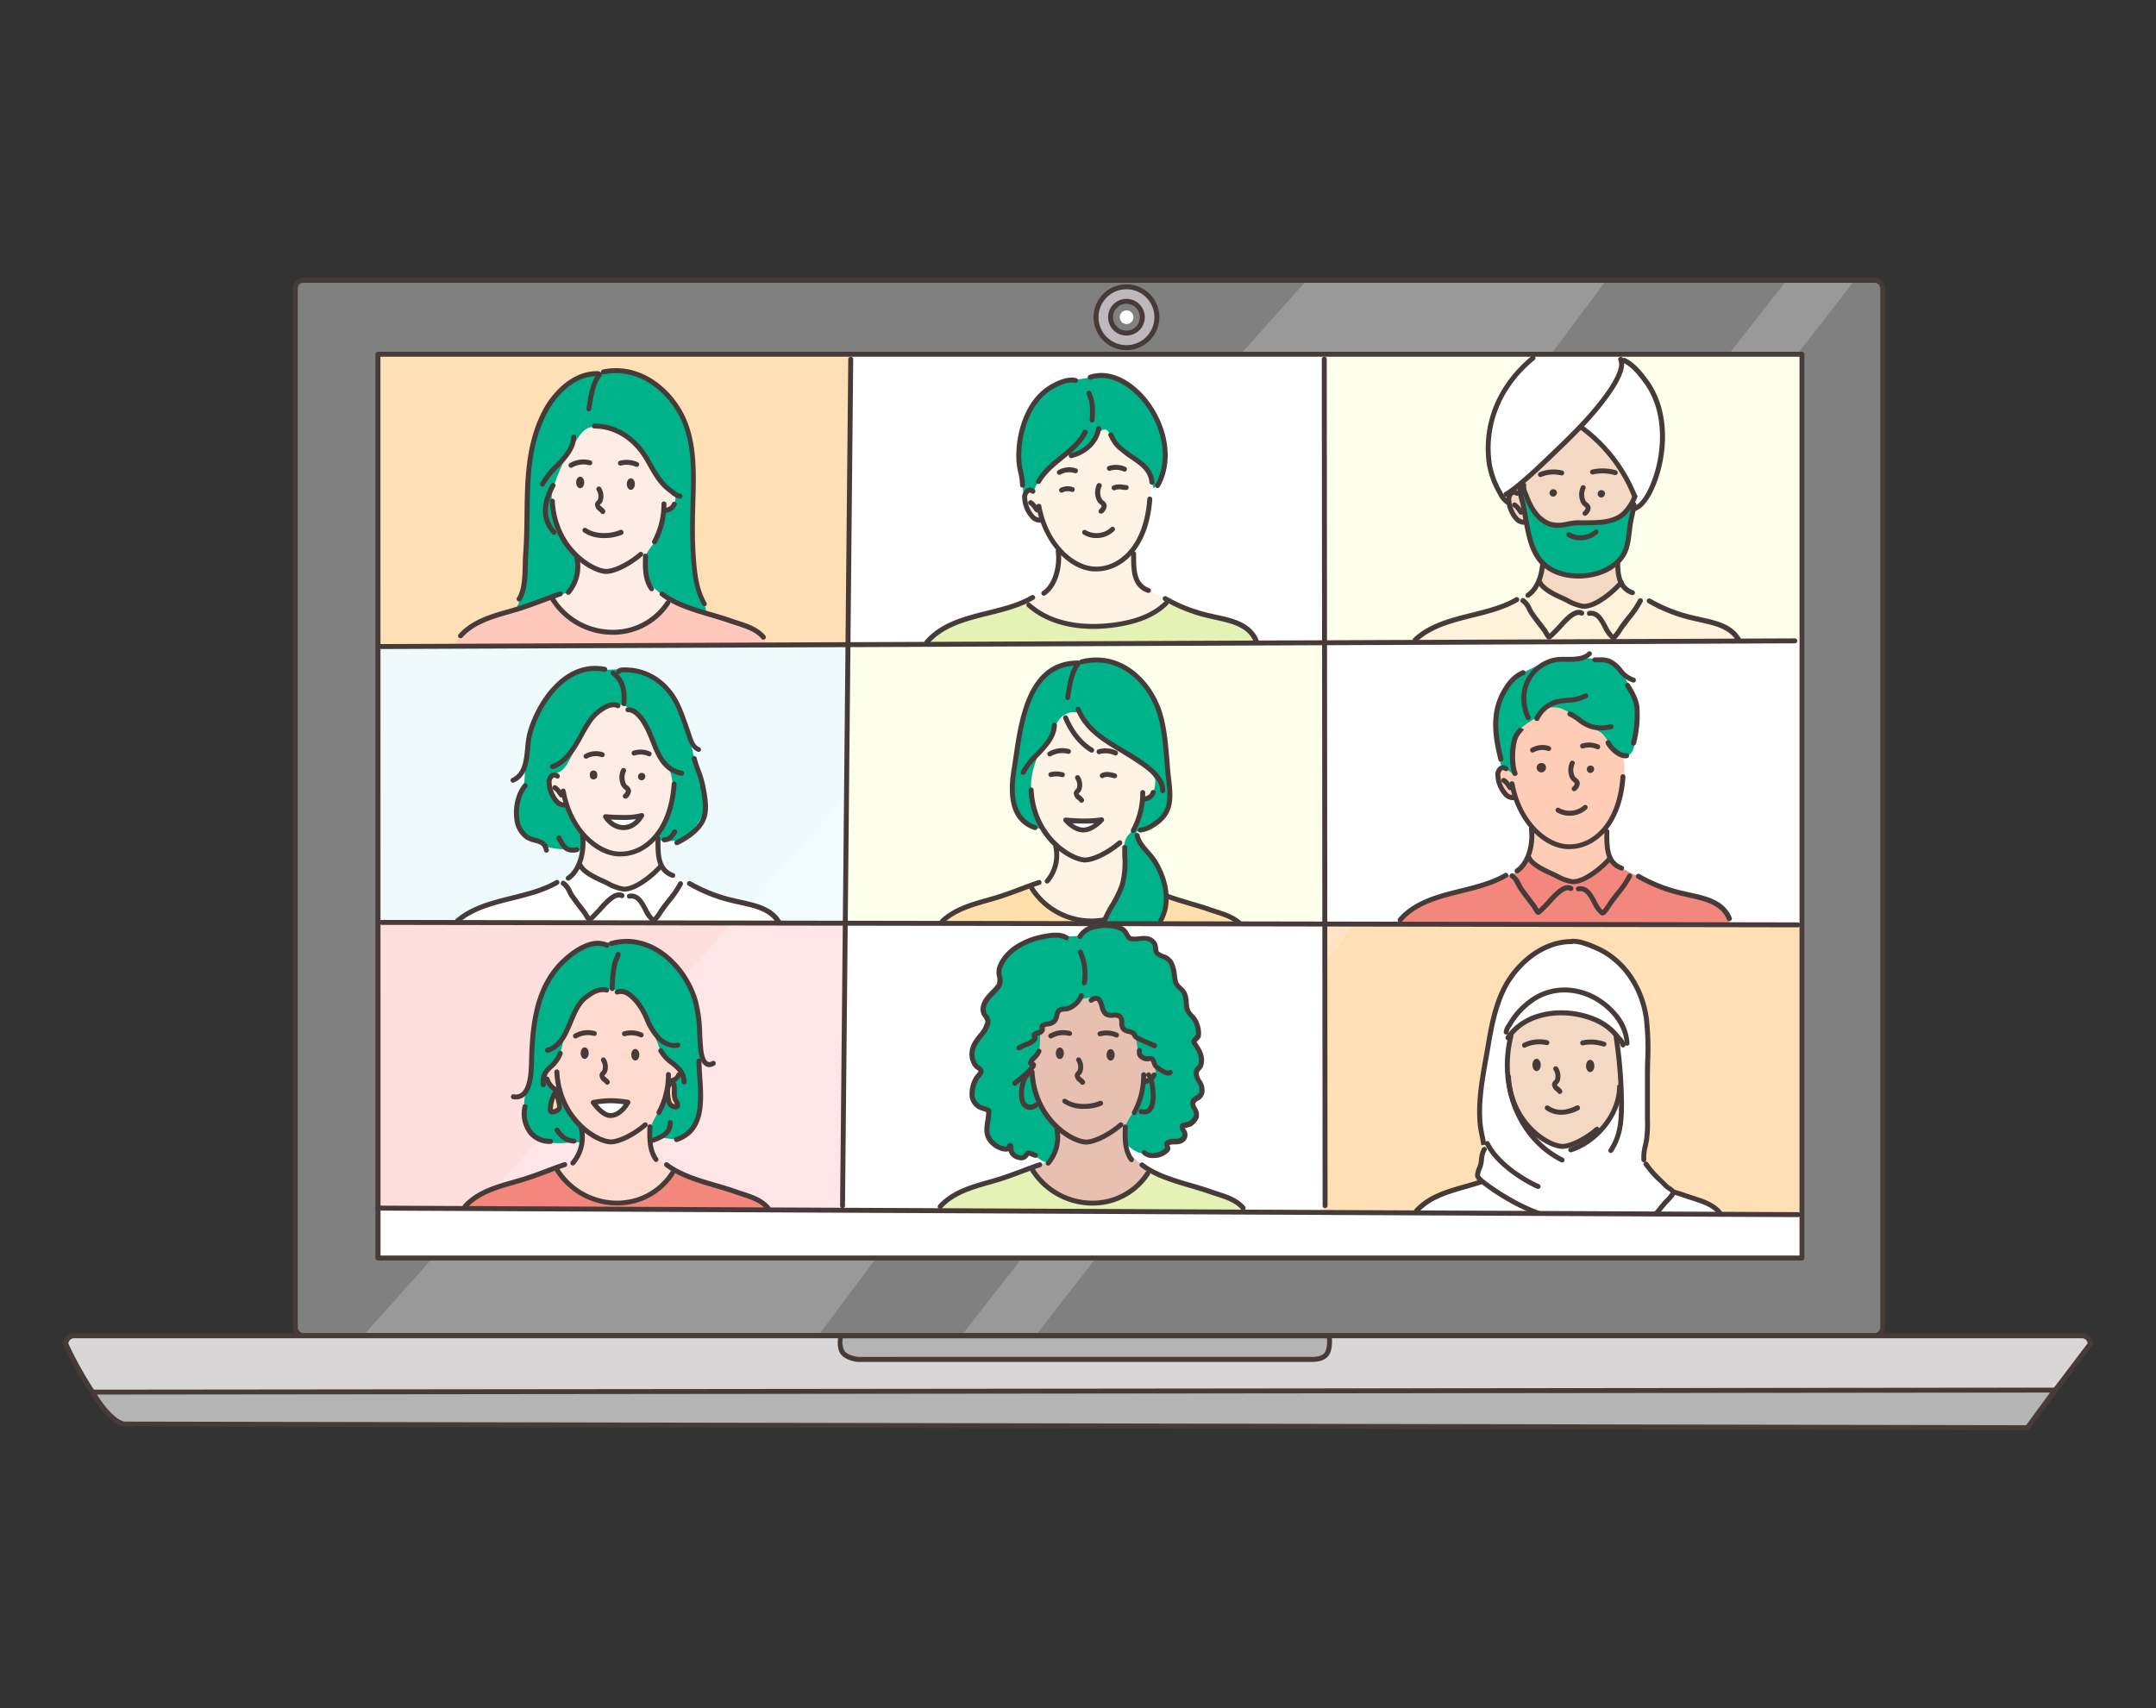 <svg id="layer" xmlns="http://www.w3.org/2000/svg" viewBox="0 0 631 500"><rect x="0" y="0" width="631" height="500" fill="#333333" stroke="none"/><defs><style>.cls-1{fill:gray}.cls-1,.cls-10,.cls-11,.cls-13,.cls-15,.cls-17,.cls-18,.cls-21,.cls-23,.cls-24,.cls-3,.cls-7{fill-rule:evenodd}.cls-3{fill:#fff}.cls-7{fill:#fcffe9}.cls-10{fill:#feede5}.cls-11{fill:#00b289}.cls-13{fill:#fef3e5}.cls-15{fill:#f3d8c4}.cls-17{fill:#ffdfac}.cls-18{fill:#f3877d}.cls-21{fill:#e4f2b5}.cls-22,.cls-23{fill:#463b39}.cls-24{fill:#b4b4b4}</style></defs><g id="Ñëîé_3" data-name="Ñëîé 3"><path class="cls-1" d="M88.84 82.05h459.77a2.42 2.42 0 012.39 2.42v304.09a2.42 2.42 0 01-2.42 2.42H88.84a2.42 2.42 0 01-2.42-2.42V84.47a2.42 2.42 0 012.42-2.42z"/><path d="M21.64 391h587.72a2.41 2.41 0 012.41 2.41l-18.48 24.36-557.49-1.03c-7.78-4.06-16.57-23.29-16.57-23.29a2.41 2.41 0 012.41-2.45z" fill="#d8d6d7" fill-rule="evenodd"/><path class="cls-3" d="M110.6 103.93h416.76v264.53H110.6z"/><path d="M320.79 92.86a8.9 8.9 0 118.9 8.91 8.9 8.9 0 01-8.9-8.91z" fill="#bdb8bb" fill-rule="evenodd"/><path d="M110.6 103.93h138v84.78h-138zm276.76 166.65h140v84.79h-140z" fill="#ffdfb6" fill-rule="evenodd"/><path d="M110.6 188.74h137.69v80.8H110.6z" fill="#effaff" fill-rule="evenodd"/><path class="cls-7" d="M247.88 188.4h139.74v82H247.88z"/><path d="M110.5 270.55h136.58v83H110.5z" fill="#ffdede" fill-rule="evenodd"/><path class="cls-7" d="M387.6 103.52h139.65v84.42H387.6z"/><path d="M106.1 391.24L382.33 82.17H470L239.61 390.81zm175.33-.31L522.76 82.22l20-.1-239.71 308.93z" style="isolation:isolate" opacity=".2" fill="#fff" fill-rule="evenodd"/></g><g id="Ñëîé_2" data-name="Ñëîé 2"><path class="cls-10" d="M158.22 144.45c0-11.73 10-22.56 21.34-22.28 6.13.16 18.91 11.77 18.91 23.5 0 6.75 2.57 23.35-2.67 32.51-3.87 6.74-15.35 7.45-18 7.45s-16.54-.16-16.51-7.67c.08-11.09-3.07-26.58-3.07-33.51z"/><path class="cls-11" d="M151.33 177.6a17.57 17.57 0 001.82-5.72c.45-2.71.6-10.4.84-13.36s.15-12.37.45-16.26.54-10.79 2-14.74 3.2-9.76 7.39-13.21 7.84-4.63 10.1-4.92 4.39-1.14 7-.94 8.09 1.28 10.75 3.74 5.62 4.88 7.29 8.58 3.89 7.39 3.89 12 .1 15.77 0 18.43-.19 14.39.5 17 1.72 7.4 2.81 9.07 0 2.12-2 1.38-6.95-2.86-9.81-4.38a10 10 0 01-5.36-7.07c-.55-3.06-.53-3.71.45-5.46s1.9-2.3 2.68-4.34a41.06 41.06 0 001.95-6.68c.19-1.46 1.6-1 2.63-2.39s1.41-2.92.24-3.9-3.51-2.77-4.38-4.63a46.43 46.43 0 00-5.46-8.48c-1.76-1.85-5.36-4.63-8-5.51s-5.75-1.41-7.65-.14-2.82 3.51-4.34 5.7a49.81 49.81 0 00-4.43 9.21c-.93 2.59-1.51 4.34-1.07 7.17s.78 6.19 2.19 8.43a34.76 34.76 0 004.14 5.85c1.37 1.31 1.56 1.85 1.27 4.24s-1.27 6.72-2.92 7.16-9.33 3-11.16 3.68-4.45 1.62-3.81.49z"/><path class="cls-10" d="M160 223.12c-.16-11.73 10-22.56 21.35-22.28 6.13.16 18.91 11.77 18.91 23.5 0 2.81-2.37 9.17-4.6 14.4-1 2.41-2.27 3.79-2.8 5.89-1.08 4.3.2 6.51.43 9.39.61 7.75-11.06 10.28-13.66 10.28s-14.06-4.3-10.33-10.78c4.75-8.32-9.08-15.09-9.3-30.4z"/><path d="M158.79 311.55c0-11.72 10.27-23 21.59-22.76 6.13.16 18.91 11.77 18.91 23.5 0 4.28-9.1 14.7-9 19.84 0 1.72-.43 5.54 1.14 6.56 6.59 4.28 6.31 4.21 5.22 6.11-3.87 6.74-15.35 7.46-18 7.46s-16.88-2.1-16.85-9.61c0-1.94 4-.12 6.4-2.84 2.22-2.49 3.35-7.62 2-9.15-3.6-4.15-11.41-14.49-11.41-19.11z" fill="#ffdace" fill-rule="evenodd"/><path class="cls-13" d="M298.78 228.49c0-11.73 10-22.56 21.35-22.27 6.12.15 18.91 11.76 18.91 23.49 0 3.68-6.27 7.28-6.42 14-.13 5.63 6.13 14.34 3.74 18.51-3.87 6.75-15.35 7.46-17.95 7.46s-18-1.9-18-9.41c0-2.48 4.58-.59 6.58-3.13 2.14-2.73 3.12-8.12 2-9.46-4.32-5.07-10.21-15.46-10.21-19.19z"/><path d="M298.62 312.21c0-11.73 10-22.56 21.34-22.28 6.13.16 18.91 11.77 18.91 23.5 0 4.32-12.92 18.91-8.72 23.66 4.9 5.53 7.94 5.55 6 8.85-3.86 6.74-15.35 7.46-17.95 7.46s-17.2-.83-17.2-8.34c0-1.77-.2-2.5 6.17-5.4 6.57-2.99-8.55-21.66-8.55-27.45z" fill="#e7c0b1" fill-rule="evenodd"/><path class="cls-13" d="M299.93 144.72c0-11.73 10.55-25.84 21.87-25.55 6.13.16 15.62 12.39 15.13 24.11s-2.94 10.54-4.68 18c-.8 3.43-.34 8.32 1.94 10.28 3.55 3 8 2.84 7 4.57-3.87 6.75-20.75 8.48-23.35 8.51-5.33 0-19.24-6.85-16.87-8.64s5.38-2 7.2-5.2c1.15-2 2-8.7 1.21-10.46-1.17-2.43-3.35-5.41-4.13-7.26-.37-.88-1.65-.61-2.36-1.21-2.6-2.23-2.96-4.73-2.96-7.15z"/><path class="cls-15" d="M441.15 141c0-11.73 9.41-22 20.73-21.77 6.13.16 18.91 11.77 18.91 23.5 0 1.71-2.52 5.07-3.5 9.15-.89 3.73-4.35 13-3.44 16.87 1 4.17 5.18 4.19 3.15 7.72-3.87 6.75-14.24 6.22-16.84 6.22s-14.51 2.52-14.48-5c0-3.21 4.31-4.69 5.41-9.4s-3-15.1-5.21-15.1c-4.4-.02-4.73-9.19-4.73-12.19z"/><path d="M438.32 226.66c0-1.23.4-2 2.06-2 1.82 0 .64-8.28 1.26-9.79a18.39 18.39 0 0118-11.44c6.13.15 17.44 12.29 15.59 24.59-.35 2.4-2.87 10.86-4.45 13.43s-.09 8.5 1.77 11.14c2.39 3.42 5.21 3.54 3.32 6.84-3.87 6.75-15.35 7.46-17.95 7.46s-16.55-.17-16.52-7.68c0-2.69 3.28-3.63 5.18-6.54 1.26-1.94 1.24-5.82 1.7-7.76s-2.27-6.09-2.64-6.8c-1.25-2.46-1.24-4.26-2.29-4.53a6.84 6.84 0 01-5.03-6.92z" fill="#ffcdb5" fill-rule="evenodd"/><path class="cls-11" d="M169.68 334.46c-1.93-.52-6.32 1-9.75-.39s-5.16-1.87-5.81-4.71S153 322 154 319.8a25 25 0 001.74-9.43c-.06-3.36.39-11.43 1.17-13.88s3.23-9.62 6.13-12.85 8.59-7.3 11.24-7.56 5.68-.13 8.39-.39 8.14.84 10.14 2.65 6.78 5.3 8.27 8.65 3.49 8.14 3.62 11.24.12 6.78.25 9.11-.38 4.58-.19 6.46.65 7 .06 10.26-2.32 7.56-4.64 8.85-5 0-7 .26-3 .52-3-1.68S192 326.84 194 323c1.11-2.11.9-5.17 1.68-5.81s2.26-1 2.91-2.2.06-2.13-1.3-3.55-3.42-2.07-4.32-4.71a79.23 79.23 0 00-3.55-8.46c-.85-1.55-3.62-6.66-5.82-7.49s-5.36-1.75-7.55-1.1-5.69 2.65-6.91 5.23-3.62 7.23-4.46 10.65a14.44 14.44 0 01-3.23 6.72c-1.48 1.81-1.87 3.87-.84 4.91a18 18 0 013.88 4.2c1.61 2.51 3.23 5.87 4.65 7.1s2.48 6.51.54 5.97zm273.63-107.87c.57 1.56-1.53-1.26-3-1.74s-1.05-1.95-1.58-4.27-1.63-5.59-1.21-8.85.79-6.38 2.53-9.13 2.32-4.16 5-5.37 5.11-2.69 8-3.59 5.85-.26 7.91-.69a27.62 27.62 0 017.8.11 7.58 7.58 0 015.07 2.74 28.9 28.9 0 013.63 6.54c1.06 2.48 2.22 6.75 1.8 9.44s-.53 7-1.74 8.49-2.38 1.84-4.06.37-2.59-3.64-4.22-5.54-4.69-1.63-6.43-3.53-4.8-4.06-6.75-4.38-4.8 0-5.38 1.48-3.22 2.58-4.8 3.9a8.64 8.64 0 00-3.06 5.06c-.25 1.85-.25 6.96.49 8.96zm-142.9-82.42c-1.3 1.71-.78-1.73-1.55-4.75a19.79 19.79 0 01-.72-7.1 31.88 31.88 0 011.87-9 26.09 26.09 0 014.73-7.7c1.7-1.76 5.33-4.23 7.31-4.34a37.29 37.29 0 007.37-.88 12.78 12.78 0 016.49.11 13.88 13.88 0 016 3.24c2 2 4.67 4.4 6.05 7.43a38.23 38.23 0 013 9.12c.28 2.26.39 6.66-.6 8.58a22.06 22.06 0 01-2.31 3.69c-.66.88-.55-.55-1.21-2.37s-1.21-3.52-2.75-4.73-4.56-2.58-6.1-4.23-2.2-3.36-3.8-5.06-3.73 1.89-5 3.7-4 2.43-6.58 3.32-4.91 3.22-6.29 4.59a18.21 18.21 0 00-3.47 5.22c-.14.99-1.39-.23-2.44 1.16zM170.31 249c-1.11-.22-8.47-.22-10.61-1.27s-4.53-1.27-5.85-2.85-3.35-4.08-2.89-7.12a36.12 36.12 0 012.11-7c.71-2.15.4-5.41.74-7.44s.27-5.84 1.27-8.74 1.12-6.05 4.64-9.78 6.21-6.38 8.74-7.62 6.13-1.2 8.32-1.12 3.27-.29 6.75 0a19.94 19.94 0 0110.15 4.31c2.65 2.24 6.46 9.9 7.12 12s1.7 6.79 2.57 10.36 3.4 10.85 3.23 13.17-4.22 8.32-6.38 9.52-7.49.83-7.58.17 0-1.25 1.21-3.52a28.62 28.62 0 002.89-9c.42-3.23-.16-7.17-1.32-8.37a25.36 25.36 0 01-4.31-7.24c-.91-2.61-3.15-7.46-4.68-8.66s-4.18-3.15-7.2-2.36-6.67 4.8-8.21 7.45-3.89 8.12-5.38 10.28-2.36 1.78-3.35 2.36a2.88 2.88 0 00-1.54 3.64c.58 2.11 1.41 4.22 2.57 4.68s2.24-.5 3 1.28 2.49 5.76 3.32 6.75a3.73 3.73 0 011 2.86c-.03 1.12.77 3.46-.33 3.26zM446 142.18a15.57 15.57 0 001.47 5c1.12 1.88 2.34 4.7 4.57 5.49s4 1.31 5.58.79a21.38 21.38 0 016.27-.73c1.87.07 5 .46 6.86-.26s3.42-.89 4.89-2.72 2.79-3.06 2.33-1.32-.65 5.29-1.24 8.7-.82 5.32-2.73 6.93-5.45 3.81-7.25 3.94a57.33 57.33 0 01-7.16.36 18.86 18.86 0 01-7.22-2.76c-1.42-1.15-3.19-3.05-3.65-5s-1.31-5.16-1.7-7.39-1.29-5.29-1.75-7.55a4.22 4.22 0 01.73-3.48zM306.78 340c-1.47 1-4-2.4-5.92-2.72-.55-.09-1.43 1.73-2.44 1.6s-1.53-1.08-2.17-1.91c-.25-.32-.31-1-.69-1.18s-1.13.23-1.68.19a5.66 5.66 0 01-5.11-3.56 7.22 7.22 0 01.19-3.15 8 8 0 000-3.64c-.53-1.87-4-2.08-4.43-4.17-.58-3.22 2.21-6.19 2.44-7.93.15-1.15-3.16-1.36-2.51-5.67.59-3.93 3.77-5.1 4.38-7.73.51-2.2-1.56-3.77-1.1-6 .43-2 3.09-3.44 4-5.11 1.05-1.88.49-4.5 1-6.34s2.75-3.69 4.56-5.1a19.65 19.65 0 0111.64-3.8c2.28-.08 4 .56 6.23.22 1.39-.21 2.5-1.74 3.78-2.27 2.89-1.19 6.22-.86 9.22 0 .87.25 1.9 1.87 2.42 2.64.26.39 1.11.5 1.83.36 1.48-.29 2.88-.72 4.31.23 1.67 1.11 1.15 2.95 2.18 4.37s2.87.6 3.89 2.23c.7 1.13.7 3.8 1 5.06.51 1.86 2.5 2.83 2.93 4.55.31 1.26.28 3.07.66 4.34.62 2.07 2.47 2.6 3.14 4.82a5.21 5.21 0 01.25 2.5c-.26.91-1.89 1.32-1.56 2.49.15.53.73.68 1 1.12a9.17 9.17 0 011.43 3.93c.17 1.46-1.89 2.46-1.55 4.11.39 2 2.41 3.6 1.43 5.8-.45 1-1.9.94-2.43 1.93s.51 1.83.87 2.81a3.65 3.65 0 01-.19 2.86c-.84 1.69-3.37.71-4.05 2.06s2.1 2.35.31 3.74c-.95.74-2.35-.19-3.36.31-1.47.74-.6 2.71-2.37 3.37-5 1.89-12.72-.6-11.1-7.11.54-2.13 2.33-4.27 3.31-6.23s1-4.53 2-6.41c.88-1.64 4-2.08 3.63-4.38-.18-1.17-.48-2.8-1.14-3.2-1-.61-2.52.28-3.35-.72s-.72-4.11-1.29-5.32c-1-2-2.33-1.41-3.92-2.92-.74-.71-.16-2.7-.92-3.46s-2.67 0-4-.66c-1.52-.76-1.31-4.11-2.48-4.68s-3.86 0-5.1.4c-.8.23-1.29 1.3-1.89 1.81-1.45 1.18-3.07.29-4.37 1.59-.83.83-.73 1.77-1.25 2.91s-3 .19-3.55 1.47c-.8 1.91-.18 5.8-.94 7.33-.63 1.25-1.9 1.76-2.08 3.1a18.15 18.15 0 00.08 4.41 45.23 45.23 0 003.19 9.66c1 2.06 3.19 3.22 3.88 5.33 1.18 3.21.63 7.72-2.24 9.72z"/><path class="cls-3" d="M173.63 322.74a31 31 0 015.11-.52 32.52 32.52 0 015 .47s-2 3.87-5.12 3.87c-2.41 0-4.99-3.82-4.99-3.82z"/><path class="cls-17" d="M162.52 319.77a10.39 10.39 0 00-1.45 5.09c0 1.35 2.39.27 2.69-.48.24-.56-.97-5.04-1.24-4.61zm33.91-2.69c-1.57.35-1.11 4.66-.38 6.13.23.46 2.12 1.31 2.27.48s-.63-1.57-.82-2.2c-.44-1.49.4-4.74-1.07-4.41z"/><path class="cls-3" d="M311.91 240.05s2.74.3 5.49.3a36.13 36.13 0 005-.35s-2.58 3-5.34 3-5.15-2.95-5.15-2.95zm-134.69-1s2 .22 5.45.22a17.68 17.68 0 005.14-.57s-1.83 3.54-5.29 3.54-5.3-3.19-5.3-3.19zM133.54 270a17.47 17.47 0 013.63-2.52 42.23 42.23 0 018.18-3.36c3.31-1 10.38-2.43 13.09-3.58s6.71-2.48 8.22-3.72a9.54 9.54 0 002.53-2.89c.6-1 .78-.23 1.79.59a42.34 42.34 0 006.48 3.86c1.65.69 3.58 2.07 5.33 1.88a8.76 8.76 0 005.14-2c2.07-1.56 3.22-3 4.37-3.76s1.24-.55 2.25.09 4.91 2.85 7.58 4.13a90.65 90.65 0 0012.17 4.78c3.22.83 7.26 1.61 9.37 2.8a15.08 15.08 0 014 3.95z"/><path class="cls-18" d="M408.9 270.27a7.73 7.73 0 012.5-2.6 32.24 32.24 0 017.93-4.62c2.93-1.08 8.25-2.23 11.4-3.15s8.47-2.77 10.53-3.58 2.39-.49 3.8-2.23 2.12-3.09 3.15-2.06 5.76 3.58 8.26 4.61 3.85 2.39 6 1.25a65.07 65.07 0 006.74-4.72c1.41-1 1.9-1 3.63-.11a71.12 71.12 0 007.55 4c3.69 1.58 11.3 4.51 13.41 5s4.62.6 7.06 1.9a11.83 11.83 0 014.83 4.24 5.41 5.41 0 01.49 2.55z"/><path class="cls-3" d="M441.1 146.91a14.22 14.22 0 01-3.81-5.85c-1-3-2.57-9.87-1.71-13.32s1.53-8.59 3.49-11.47a77.89 77.89 0 016.84-8.87c1.78-1.79 3.92-3.57 3.92-3.57l24.05-.1s0 1 2 2.21a21.59 21.59 0 016.7 6.84c1.56 2.85 3.38 7.55 3.66 10.47s.79 7.91 0 10.87-2.28 9-3.81 10.93-2.25 3.1-3.24 3.5-1.43-.22-1.32-1.18 1.1-1 .39-2.49-3.67-7.59-5.59-9.91-6.7-7.3-8.2-8.62-.82-2.46-3-.43-8.55 8.41-10.68 10.41-6.1 4.66-6.06 5.91.5 2.64-.53 2.14-1.64-.36-2.18.5.04 2.92-.92 2.03z"/><path d="M413.76 187.69s5.69-4.39 8.62-5.47 8.25-2.23 11.4-3.15 8.47-2.77 10.53-3.58 2.39-.49 3.81-2.23 2.11-3.09 3.15-2.06 5.75 3.58 8.25 4.61 3.85 2.39 6 1.25a64.85 64.85 0 006.73-4.72c1.41-1 1.9-1 3.64-.11a69.73 69.73 0 007.54 4c3.7 1.58 11.3 4.51 13.42 5s4.61.6 7.05 1.9a17 17 0 014.62 4.23z" fill="#fff3db" fill-rule="evenodd"/><path d="M133.07 188.79s1.62-3 3.06-4 6.82-4.25 8.74-4.61a106.84 106.84 0 0011.38-3.29c2.64-1 4.73-2.94 5.51-1.8s4.67 5.75 6.53 6.65 6.47 3 8.56 3.23 7.55.24 9.71-1a29.75 29.75 0 006.46-4.56c1.62-1.73 2.88-4.19 3.72-3.59a55.2 55.2 0 0010.18 3.65c3.05.66 9.52 3.18 11.86 4a8.19 8.19 0 014.61 3.11 3.06 3.06 0 01.36 2.46z" fill="#ffc8bb" fill-rule="evenodd"/><path class="cls-18" d="M135.84 353.79s-.15-1 1.28-1.92 6.83-4.25 8.75-4.61a109.94 109.94 0 0011.38-3.26c2.63-1 4.73-2.94 5.51-1.8s4.67 5.75 6.53 6.65 6.47 3 8.56 3.23 7.55.24 9.7-1a29.78 29.78 0 006.47-4.55c1.62-1.74 2.88-4.19 3.72-3.59a54.93 54.93 0 0010.18 3.65c3.05.66 9.52 3.18 11.85 3.95a16.34 16.34 0 015 3.4z"/><path class="cls-21" d="M274.82 354.26a3.36 3.36 0 011.51-2.44c1.43-1 6.82-4.25 8.74-4.61a109.24 109.24 0 0011.38-3.29c2.64-1 4.73-2.94 5.51-1.8s4.67 5.75 6.53 6.65 6.47 3 8.56 3.23 7.55.24 9.71-1a29.37 29.37 0 006.46-4.55c1.62-1.74 2.88-4.19 3.72-3.59a55.2 55.2 0 0010.18 3.65c3.05.66 9.52 3.17 11.86 3.95s5.46 4.28 5.46 4.28z"/><path class="cls-17" d="M275.68 270.08s2.72-3.45 9-5.31c1.87-.56 8.75-2.27 11.38-3.29s4.73-2.94 5.51-1.8 4.67 5.75 6.53 6.65 6.47 3 8.56 3.23 7.55.24 9.71-1a29.37 29.37 0 006.46-4.55c1.62-1.73 2.88-4.19 3.72-3.59a55.2 55.2 0 0010.18 3.65c3.05.66 9.52 3.18 11.86 4a10.33 10.33 0 013.82 2.31z"/><path class="cls-11" d="M304.83 242.55a7.18 7.18 0 01-5.11-2.05 10.07 10.07 0 01-3.12-6.1 20.56 20.56 0 01-.1-7.66c.5-3.06 1-7.23 1.64-10.42s1.12-6.61 2.36-9.69 2.06-6 4.8-8.39a16.74 16.74 0 017.85-4.13c2.19-.32 4.14-1 6.62-1s5.68.19 8 1.4a30.79 30.79 0 017.12 5.93 21.13 21.13 0 014.36 8 69.75 69.75 0 012.29 11.2c.21 3.31.12 6.7.5 9.1s.57 5.92.15 7.07-2 4.26-3.5 4.83a24.47 24.47 0 00-4.62 2c-1 .73-2.25.8-1 2.64s2.87 3.95 4.15 5.78a21 21 0 013.15 6.89c.55 2.44 1.15 6 .71 7.5s-1.91 4.83-1.91 4.83l-16.32-.29s1.59-3.27 2.6-4.95 2.85-4.45 3.05-6.74.82-5.26.55-7.56-.1-4.86 1.14-6.25a10.37 10.37 0 002.86-4.92c.62-2.39.93-4.16 1.35-5.26s1.32 0 2.38-1.13 1.35-3.56 1.35-4.62-2.1-3.24-3.14-4.09-6.13-4.44-7.82-5.54a74.89 74.89 0 01-7.23-5.34c-1.23-1.2-1.58-1-3.19-3.72s-6.16-1.1-7.44 1.88a29.6 29.6 0 01-4.47 7.84c-1.74 1.93-3.25 7.84-3.06 10.53s.34 5.66 1.2 7.74 2.78 4.74 1.85 4.69z"/><path class="cls-3" d="M414.09 354.87s3.6-3.44 6.65-4.66 9.53-3.27 11.4-3.78 2.08-.17 4.75 1.32 4.58 3.48 6.93 4.6 5.48 2.56 5.48 2.56zm70.4.56s3.88-4.49 4.89-5.54 3.79 0 5.71.65 6.11 2.45 7.16 3.36.39 1.62.39 1.62z"/><path class="cls-21" d="M271.17 188.54a7.91 7.91 0 012.8-3 23.57 23.57 0 017.25-3.92c3-.89 6.9-1.55 10-2.62s7-2 8.26-2.61.84.06 2.14 1.31a22 22 0 007.91 4.16c2.5.47 8.62 1.84 11.18 1.66s9.1-.95 11.83-1.9a30.88 30.88 0 007.67-4c1.13-1 1.25-1.91 2.44-1.37s7 3.15 9.16 3.63 6.42 1.6 8.38 2a10.37 10.37 0 015.18 2.79 22.48 22.48 0 012.13 3.33z"/><path class="cls-3" d="M432.54 343.74a16.72 16.72 0 00.9-3.65c.24-1.9.95-3.13.76-4.46s-.95-5.54-1.14-7.91a43.07 43.07 0 01.33-8.76c.43-2.75 1.47-10.1 2-12.47s1.28-8.15 2.18-10.66.81-4.41 3.27-7.86a44.42 44.42 0 016.87-8 23.94 23.94 0 016.57-3.51c2.17-.69 4.69-1.66 7.27-.92s7.4 2.47 9.17 3.78 6.25 5.33 7.62 8.48 3.27 7.68 3.61 10.61a103.13 103.13 0 01.29 12c-.11 2.87-.23 10.77.06 12.55a56.68 56.68 0 01-.12 9.34c-.23 1.49-2 5-1.09 6.42a36.24 36.24 0 003.5 5.27c1.15 1.21 3.15 3 4.18 3.9s.92 1.38-.28 2.75-3.84 4.58-3.84 4.58l-34.21-.4s-5.62-2.29-7.22-3.15a65.77 65.77 0 01-7-4.47c-1.22-1.03-3.96-2.52-3.68-3.46z"/><path class="cls-15" d="M441.1 308.38c.34-4.1 1.19-6.14 3.58-7.87 3.5-2.51 9.35-4.07 16.06-3.9a16.42 16.42 0 0110.35 4.55c2 2 2.35 4 2.94 8.78.82 6.71.83 14.17-4.74 20.18-5.28 5.71-9.51 5.43-12.11 5.43S447 332 444.08 325.14c-3.27-7.82-3.55-9.85-2.98-16.76z"/></g><g id="Ñëîé_1" data-name="Ñëîé 1"><path class="cls-22" d="M459.34 248.56h-.78c-7.65-.48-14.85-8.66-16.75-19a.72.72 0 01.58-.84.74.74 0 01.85.58c2 11.1 9.46 17.48 15.41 17.85 6.86.44 14.64-5.59 15.62-19.82a.75.75 0 01.78-.67.72.72 0 01.67.77c-1.01 14.63-9.05 21.13-16.38 21.13zm8.27-29.22a.92.92 0 01-.28-.05 5.6 5.6 0 00-4-.19.73.73 0 01-.42-1.39 7.09 7.09 0 014.95.24.73.73 0 01.39 1 .74.74 0 01-.64.39zm-19.07.96a.74.74 0 01-.6-.31.72.72 0 01.18-1 6.55 6.55 0 015.37-.55.73.73 0 01.44.93.72.72 0 01-.92.44 5.15 5.15 0 00-4.06.37.71.71 0 01-.41.12z"/><path class="cls-22" d="M460.71 231.64a.73.73 0 01-.44-1.3 1.68 1.68 0 00.63-1 2.76 2.76 0 00-.49-.5 3.15 3.15 0 01-.79-.88 5.48 5.48 0 01-.11-4.85.72.72 0 111.32.59 4.07 4.07 0 00.09 3.6 2.1 2.1 0 00.45.45 2.31 2.31 0 011 1.5 2.94 2.94 0 01-1.19 2.2.69.69 0 01-.47.19z"/><path class="cls-23" d="M452.47 224.66a1.22 1.22 0 00-1.14-1.27 1.37 1.37 0 101.14 1.27z"/><path class="cls-22" d="M443.36 227.16a.73.73 0 01-.68-.48c-1.34-3.71-.78-10 .62-12a8.27 8.27 0 011.23-1.53 1.24 1.24 0 01.06-.18l.71.19.66.3a1.37 1.37 0 01-.43.73 9.18 9.18 0 00-1 1.33c-1 1.46-1.65 7.27-.44 10.62a.71.71 0 01-.68 1zm-.56 7.08a3.67 3.67 0 01-2.39-.93 9.66 9.66 0 01-2.75-6.26 3 3 0 011.3-2.79 2 2 0 012.23.19.73.73 0 01.19 1 .71.71 0 01-1 .19c-.43-.29-.64-.17-.71-.13a1.63 1.63 0 00-.56 1.46 8.22 8.22 0 002.23 5.22 2.14 2.14 0 001.7.57.72.72 0 01.8.64.73.73 0 01-.63.81z"/><path class="cls-22" d="M442 231.31a.71.71 0 01-.56-.27c-.2-.25-.37-.49-.53-.72a4 4 0 00-1.2-1.27.73.73 0 01-.22-1 .72.72 0 011-.22 5.45 5.45 0 011.61 1.66c.14.2.29.42.47.64a.73.73 0 01-.11 1 .72.72 0 01-.46.18zm26.58-17.5a11.58 11.58 0 01-3-.41 11.84 11.84 0 01-3.82-2.1 15.13 15.13 0 00-2.53-1.58.73.73 0 11.59-1.33 15.94 15.94 0 012.79 1.73A10.62 10.62 0 00466 212a10 10 0 005.38 0 .73.73 0 01.36 1.41 12.45 12.45 0 01-3.16.4zm7.17 8.19c-2.45 0-5.06-2.74-5.77-4.25a.73.73 0 01.35-1 .72.72 0 011 .35c.61 1.28 3 3.61 4.66 3.41a.71.71 0 01.8.63.72.72 0 01-.63.81zm-25.95-10.93a.87.87 0 01-.31-.07.73.73 0 01-.35-1 9.87 9.87 0 015.93-5.14 19.7 19.7 0 013.7-.59 11.65 11.65 0 005-1.21.72.72 0 11.7 1.26 12.82 12.82 0 01-5.53 1.4 18.31 18.31 0 00-3.43.53 8.46 8.46 0 00-5 4.37.74.74 0 01-.71.45z"/><path class="cls-22" d="M447.25 210.78a.73.73 0 01-.65-.41 14.07 14.07 0 01-1.31-5.23 12.15 12.15 0 0110.06-12.72 20.37 20.37 0 013.09-.12c2.34 0 4.76 0 6.14-1.33a.72.72 0 111 1c-1.8 1.8-4.65 1.78-7.18 1.75a20 20 0 00-2.87.1 10.65 10.65 0 00-8.79 11.18 12.8 12.8 0 001.16 4.71.72.72 0 01-.32 1 .8.8 0 01-.33.07zm30.83-10.98h-.18a8.57 8.57 0 01-4.25-3.1 9.12 9.12 0 00-2.81-2.42 6 6 0 00-2.7-.4 13.38 13.38 0 01-1.41 0 .72.72 0 11.11-1.44h1.28a7.45 7.45 0 013.32.53 10.2 10.2 0 013.29 2.77 7.33 7.33 0 003.52 2.66.73.73 0 01-.17 1.43zm0 18.43h-.16a.72.72 0 01-.55-.86 31.55 31.55 0 001-10.24c-.2-2-1.45-4.23-2.65-6.12a.72.72 0 011.22-.78c1.29 2 2.65 4.43 2.87 6.76a32.75 32.75 0 01-1 10.69.72.72 0 01-.73.55z"/><path class="cls-22" d="M439.25 223a.72.72 0 01-.7-.55c-1.55-6.19-2.87-13.37.91-20.18 1.73-3.12 3.63-5 6-6a.73.73 0 11.55 1.35c-2 .82-3.68 2.5-5.24 5.31-3.17 5.71-2.6 11.78-.77 19.13a.73.73 0 01-.53.88z"/><path class="cls-23" d="M466.54 224.86a1.09 1.09 0 10-.94 1.42 1.22 1.22 0 00.94-1.42z"/><path class="cls-22" d="M177.47 168h-.29c-4.47-.31-15.5-6.84-16.25-21.18a.73.73 0 111.45-.07c.69 13.24 10.94 19.53 14.9 19.8 1.85.14 6.14-1.69 9.8-4.84a.73.73 0 011 .08.72.72 0 01-.07 1c-3.48 2.98-7.94 5.21-10.54 5.21zm14.08-8.67a.72.72 0 01-.63-1.08 22.35 22.35 0 002.67-10.74.69.69 0 01.74-.71.71.71 0 01.71.73 23.75 23.75 0 01-2.86 11.47.71.71 0 01-.63.33z"/><path class="cls-22" d="M194.52 150.16a.72.72 0 01-.09-1.44c1.28-.17 1.95-.59 2.24-1.42a.73.73 0 011.37.48 3.84 3.84 0 01-3.43 2.37zm-18.1.33a.74.74 0 01-.63-.36 3.07 3.07 0 00-.48-.47 2.61 2.61 0 01-1.18-2 1.82 1.82 0 01.61-1.1 2.62 2.62 0 00.25-.3 3.23 3.23 0 00-.35-2.73.72.72 0 01.25-1 .71.71 0 011 .25 4.62 4.62 0 01.45 4 2.57 2.57 0 01-.54.74 2.21 2.21 0 00-.23.28c0 .12.39.45.7.71a3.6 3.6 0 01.78.83.73.73 0 01-.25 1 .75.75 0 01-.38.15zm-14.28 6.07a.71.71 0 01-.53-.24c-3.5-3.89-3.63-8.65-.41-14.54a.71.71 0 011-.29.72.72 0 01.29 1c-2.89 5.29-2.82 9.51.21 12.88a.73.73 0 01-.05 1 .74.74 0 01-.51.19zm10.22-36.15h-.12a.72.72 0 01-.59-.84c.08-.45.15-.89.23-1.34.51-3.11 1-6.32 3-9a.73.73 0 011-.15.74.74 0 01.15 1c-1.77 2.38-2.28 5.42-2.76 8.36-.08.45-.15.9-.23 1.35a.73.73 0 01-.68.62zm4.42 37.1a10.48 10.48 0 01-6-1.69.72.72 0 11.84-1.18c2.62 1.86 7 1.73 9.79.53a.72.72 0 011 .37.73.73 0 01-.37 1 13.34 13.34 0 01-5.26.97zm-17.97-15.05a.92.92 0 01-.32-.07.72.72 0 01-.33-1 22.91 22.91 0 014.22-5.42c2.38-2.5 4.63-4.87 4.81-8a.73.73 0 111.45.09c-.22 3.68-2.75 6.35-5.21 8.93a21.69 21.69 0 00-4 5.05.71.71 0 01-.62.42z"/><path class="cls-23" d="M168.62 141.23c0-.93.53-1.69 1.18-1.69s1.19.76 1.19 1.69-.53 1.7-1.19 1.7-1.18-.76-1.18-1.7zm14.82.48c0-.94.53-1.7 1.19-1.7s1.18.76 1.18 1.7-.53 1.69-1.18 1.69-1.19-.76-1.19-1.69z"/><path class="cls-22" d="M166.34 174.13a.73.73 0 01-.53-1.23 10.94 10.94 0 002.34-9.35.74.74 0 01.54-.88.72.72 0 01.87.54 12.36 12.36 0 01-2.69 10.69.75.75 0 01-.53.23zm24.37-1.04a.72.72 0 01-.59-.31c-2.17-3-2-6.91-1.92-10a.69.69 0 01.75-.7.73.73 0 01.7.75c-.11 3-.23 6.49 1.65 9.13a.73.73 0 01-.17 1 .75.75 0 01-.42.13zm-55.96 13.73a.7.7 0 01-.49-.19.73.73 0 010-1c3.86-4.25 9.27-5.8 14.49-7.29.84-.24 1.66-.47 2.49-.72 2.48-.75 5-1.68 7.36-2.58 1.68-.63 3.41-1.28 5.14-1.86a.73.73 0 01.92.45.74.74 0 01-.46.92c-1.7.58-3.42 1.22-5.09 1.85-2.42.91-4.92 1.85-7.46 2.61-.82.25-1.66.49-2.5.73-5 1.43-10.23 2.92-13.82 6.87a.71.71 0 01-.58.21zm88.72.48a.71.71 0 01-.55-.26c-1.86-2.16-4.53-3-7.35-3.93-.66-.21-1.31-.42-2-.65-1.7-.6-3.55-1.15-5.51-1.73-5.3-1.57-10.78-3.19-14.75-6.29a.72.72 0 11.89-1.14c3.76 2.93 9.1 4.51 14.28 6 2 .59 3.84 1.14 5.58 1.75.63.23 1.27.44 1.92.64 2.88.93 5.87 1.9 8 4.37a.73.73 0 01-.55 1.2z"/><path class="cls-22" d="M179.26 185.82h-.1a21.48 21.48 0 01-17.95-9.92.73.73 0 111.22-.79 20 20 0 0016.73 9.26h.09a18.43 18.43 0 0015.64-8.37.73.73 0 011.21.8 19.87 19.87 0 01-16.84 9.02zm-27.34-9.75a.77.77 0 01-.4-.12.73.73 0 01-.2-1c1.52-2.31 1.61-6.55 1.69-9.95 0-1.1.05-2.11.12-3 .28-3.76.33-7.61.38-11.33.12-10.14.26-20.62 5.2-30.26 2.89-5.63 8.95-12.06 16.46-11.74a.73.73 0 01.7.75.76.76 0 01-.76.7c-6.84-.3-12.42 5.71-15.11 11-4.79 9.33-4.91 19.18-5 29.61-.05 3.74-.1 7.61-.39 11.42-.06.84-.08 1.82-.11 2.89-.08 3.59-.18 8.06-1.93 10.72a.73.73 0 01-.65.31zm54.28 1.43a.71.71 0 01-.62-.36c-2.49-4.29-3-9.33-3.35-14.54-.3-4.59-.25-9.19-.18-12.69 0-1 .06-2.12.09-3.2.23-7.43.46-15.12-2-21.86-3.25-9.06-12.55-17.48-23.39-15.26a.72.72 0 11-.29-1.42c11.63-2.39 21.59 6.56 25 16.19 2.51 7 2.28 14.82 2.05 22.39 0 1.08-.06 2.14-.08 3.19-.08 3.47-.13 8 .17 12.56.33 5 .83 9.89 3.15 13.91a.73.73 0 01-.26 1 .71.71 0 01-.29.09z"/><path class="cls-22" d="M199 145.94a4.82 4.82 0 01-2.69-1.36l-.47-.36c-3-2.14-4.61-5-6.31-8.05l-.66-1.15c-3.47-6.08-8.9-9.56-14.89-9.56a.73.73 0 010-1.46c6.53 0 12.41 3.76 16.15 10.3l.66 1.16c1.63 2.9 3.16 5.63 5.89 7.58.16.11.33.25.53.4a4.29 4.29 0 001.79 1.05.73.73 0 01.73.72.73.73 0 01-.73.73zm-31.87-9a.75.75 0 01-.63-.35.74.74 0 01.25-1 7.91 7.91 0 016.1-.8.74.74 0 01.46.92.73.73 0 01-.92.46 6.5 6.5 0 00-4.89.67.74.74 0 01-.37.1z"/><path class="cls-22" d="M186.35 136.63a.65.65 0 01-.27 0 6.58 6.58 0 00-4.38-.33.73.73 0 01-.35-1.41 8 8 0 015.27.4.72.72 0 01-.27 1.39zM317.6 252.46h-.29c-4.47-.3-15.5-6.83-16.25-21.17a.73.73 0 01.69-.76.71.71 0 01.76.68c.69 13.25 10.94 19.53 14.9 19.81 1.88.13 6.14-1.69 9.8-4.84a.73.73 0 111 1.1c-3.56 3-8.01 5.18-10.61 5.18zm14.08-8.61a.72.72 0 01-.63-1.08 22.5 22.5 0 002.68-10.77.7.7 0 01.73-.72.73.73 0 01.71.74 23.88 23.88 0 01-2.85 11.43.73.73 0 01-.64.4z"/><path class="cls-22" d="M334.65 234.68a.73.73 0 01-.09-1.45c1.28-.16 1.95-.58 2.24-1.41a.73.73 0 111.37.48 3.84 3.84 0 01-3.43 2.37zm-18.1.32a.73.73 0 01-.63-.35 2.38 2.38 0 00-.48-.47 2.62 2.62 0 01-1.18-2 1.77 1.77 0 01.61-1.09c.08-.1.22-.24.25-.3a3.23 3.23 0 00-.35-2.73.73.73 0 111.25-.75 4.67 4.67 0 01.44 4 2.55 2.55 0 01-.53.74 2.33 2.33 0 00-.24.27c0 .12.39.45.7.72a3.6 3.6 0 01.78.83.72.72 0 01-.25 1 .74.74 0 01-.37.13zm-4.06-30.08h-.12a.72.72 0 01-.59-.84c.08-.44.15-.89.23-1.33.51-3.11 1-6.32 3-9a.73.73 0 011-.15.72.72 0 01.15 1c-1.77 2.39-2.28 5.43-2.76 8.36-.08.45-.15.91-.23 1.35a.72.72 0 01-.68.61zm-13.01 21.92a.71.71 0 01-.31-.08.72.72 0 01-.34-1 22.85 22.85 0 014.23-5.41c2.37-2.5 4.62-4.86 4.8-8a.73.73 0 111.45.09c-.21 3.68-2.75 6.35-5.2 8.93a21.42 21.42 0 00-4 5.05.74.74 0 01-.63.42zm6.99 31.8a.69.69 0 01-.5-.2.72.72 0 010-1 11 11 0 002.34-9.36.72.72 0 01.54-.87.71.71 0 01.87.53 12.35 12.35 0 01-2.72 10.67.7.7 0 01-.53.23zm-30.71 11.79a.72.72 0 01-.49-1.25c3.77-3.56 8.75-5 13.57-6.35l2.48-.72c2.48-.75 5-1.68 7.36-2.58 1.68-.63 3.41-1.28 5.14-1.87a.73.73 0 11.46 1.38c-1.7.58-3.42 1.22-5.09 1.85-2.42.9-4.92 1.84-7.46 2.61l-2.5.72c-4.64 1.33-9.45 2.7-13 6a.69.69 0 01-.47.21zm87.08.57a.77.77 0 01-.49-.19c-1.8-1.66-4.27-2.45-6.65-3.22-.66-.21-1.31-.42-2-.65-1.7-.61-3.55-1.15-5.51-1.73-2.23-.66-4.53-1.34-6.75-2.15a.73.73 0 01-.43-.93.72.72 0 01.93-.43c2.17.79 4.46 1.46 6.66 2.12 2 .58 3.85 1.13 5.59 1.75l1.92.64c2.53.82 5.14 1.66 7.18 3.53a.72.72 0 01-.49 1.26z"/><path class="cls-22" d="M319.35 270.34a21.51 21.51 0 01-18-9.94.73.73 0 01.21-1 .74.74 0 011 .21 19.94 19.94 0 0020.21 9A.73.73 0 01323 270a20.89 20.89 0 01-3.65.34zm-12.09-48.88a.74.74 0 01-.63-.36.73.73 0 01.25-1 7.92 7.92 0 016.1-.8.73.73 0 01-.46 1.38 6.5 6.5 0 00-4.89.66.75.75 0 01-.37.12zm19.22-.31a.86.86 0 01-.27-.05 6.58 6.58 0 00-4.38-.34.72.72 0 01-.35-1.4 7.94 7.94 0 015.27.39.73.73 0 01.4.95.71.71 0 01-.67.45zm130.81 115.17H457c-4.47-.31-15.49-6.83-16.25-21.17a.73.73 0 011.45-.08c.7 13.24 10.94 19.53 14.9 19.8 1.87.14 6.15-1.68 9.8-4.83a.73.73 0 111 1.1c-3.55 3-8.01 5.18-10.61 5.18zm-.77-16.07a.73.73 0 01-.63-.35 2.56 2.56 0 00-.47-.47 2.6 2.6 0 01-1.19-2 1.8 1.8 0 01.61-1.09 2.44 2.44 0 00.25-.3 3.23 3.23 0 00-.35-2.73.73.73 0 111.25-.74 4.64 4.64 0 01.44 4 2.55 2.55 0 01-.53.74 1.72 1.72 0 00-.24.27c0 .13.41.47.7.72a3.6 3.6 0 01.78.83.72.72 0 01-.25 1 .74.74 0 01-.37.12zm-41.95 34.94A.73.73 0 01414 354c3.87-4.26 9.27-5.8 14.5-7.29l2.5-.71c.76-.23 1.53-.48 2.28-.74a.74.74 0 01.92.46.72.72 0 01-.45.92c-.77.26-1.55.51-2.33.74l-2.5.73c-5 1.44-10.24 2.92-13.82 6.87a.73.73 0 01-.53.21zm88.72.48a.71.71 0 01-.55-.25c-1.86-2.16-4.52-3-7.34-3.93-.66-.21-1.32-.42-2-.65-1.28-.46-2.65-.88-3.71-1.2a.72.72 0 11.42-1.38c1.07.32 2.47.75 3.77 1.21.63.23 1.28.43 1.92.64 2.89.93 5.87 1.89 8 4.36a.72.72 0 01-.55 1.2zm-57.1-48.96a.72.72 0 01-.64-.4.73.73 0 01.32-1 10.69 10.69 0 017.05-.78.73.73 0 01.5.89.74.74 0 01-.9.51 9.32 9.32 0 00-6 .68.76.76 0 01-.33.1zm23.24-.35h-.22a11.2 11.2 0 00-5.87-.35.72.72 0 01-.85-.57.73.73 0 01.57-.85 12.52 12.52 0 016.58.39.71.71 0 01.48.9.72.72 0 01-.69.48zM178.78 335h-.29c-4.47-.31-15.49-6.83-16.24-21.18a.72.72 0 01.68-.76.76.76 0 01.77.69c.69 13.24 10.93 19.53 14.89 19.8 1.87.14 6.14-1.68 9.81-4.83a.72.72 0 011 .07.73.73 0 01-.08 1c-3.48 3.04-7.94 5.21-10.54 5.21zm14.08-8.6a.74.74 0 01-.35-.1.73.73 0 01-.28-1 22.47 22.47 0 002.68-10.74.72.72 0 01.72-.71.74.74 0 01.72.74A23.85 23.85 0 01193.5 326a.74.74 0 01-.64.4z"/><path class="cls-22" d="M195.83 317.22a.73.73 0 01-.72-.63.72.72 0 01.63-.81c1.28-.16 1.95-.59 2.24-1.42a.73.73 0 01.93-.44.71.71 0 01.44.92 3.86 3.86 0 01-3.43 2.38zm-18.1.33a.71.71 0 01-.62-.36 3.09 3.09 0 00-.48-.46 2.58 2.58 0 01-1.18-2 1.76 1.76 0 01.6-1.1 2.44 2.44 0 00.25-.3 3.19 3.19 0 00-.35-2.73.73.73 0 011.25-.74 4.65 4.65 0 01.44 4 2.55 2.55 0 01-.53.74 1.58 1.58 0 00-.23.28c0 .12.4.47.7.72a3.51 3.51 0 01.77.82.71.71 0 01-.25 1 .7.7 0 01-.37.13z"/><path class="cls-23" d="M169.94 308.29c0-.93.53-1.69 1.18-1.69s1.18.76 1.18 1.69-.53 1.7-1.18 1.7-1.18-.76-1.18-1.7zm14.82.48c0-.94.53-1.7 1.18-1.7s1.18.76 1.18 1.7-.53 1.69-1.18 1.69-1.18-.76-1.18-1.69z"/><path class="cls-22" d="M167.65 341.19a.73.73 0 01-.52-1.23 11 11 0 002.34-9.35.73.73 0 111.41-.34 12.35 12.35 0 01-2.7 10.69.72.72 0 01-.53.23zm24.35-1.04a.72.72 0 01-.59-.31c-2.16-3-2-6.91-1.92-10a.73.73 0 01.75-.7.72.72 0 01.7.75c-.1 3-.23 6.49 1.65 9.13a.73.73 0 01-.17 1 .72.72 0 01-.42.13zm-55.94 13.73a.72.72 0 01-.49-.19.74.74 0 010-1c3.87-4.25 9.28-5.8 14.51-7.29.82-.24 1.65-.47 2.47-.72 2.49-.75 5-1.68 7.37-2.58 1.67-.63 3.41-1.28 5.13-1.86a.72.72 0 11.46 1.37c-1.7.58-3.42 1.23-5.08 1.85-2.42.91-4.93 1.85-7.46 2.61l-2.5.73c-5 1.43-10.23 2.92-13.82 6.87a.73.73 0 01-.59.21zm88.72.48a.75.75 0 01-.55-.25c-1.86-2.17-4.52-3-7.34-3.93-.66-.22-1.32-.43-2-.66-1.71-.6-3.56-1.15-5.52-1.73-5.3-1.57-10.78-3.19-14.75-6.29a.72.72 0 01-.12-1 .71.71 0 011-.13c3.76 2.93 9.1 4.51 14.27 6 2 .59 3.85 1.14 5.59 1.76l1.92.64c2.89.93 5.87 1.89 8 4.36a.72.72 0 01-.08 1 .69.69 0 01-.42.23z"/><path class="cls-22" d="M180.57 352.88h-.1a21.54 21.54 0 01-17.95-9.88.73.73 0 011.22-.79 20.06 20.06 0 0016.74 9.27h.09A18.42 18.42 0 00196.2 343a.73.73 0 011-.2.72.72 0 01.2 1 19.86 19.86 0 01-16.83 9.08zM168.44 304a.7.7 0 01-.62-.35.72.72 0 01.25-1 7.89 7.89 0 016.09-.79.71.71 0 01.46.91.73.73 0 01-.92.46 6.56 6.56 0 00-4.89.67.69.69 0 01-.37.1zm19.22-.3a.66.66 0 01-.27-.06 6.55 6.55 0 00-4.37-.33.73.73 0 11-.35-1.41 8 8 0 015.26.4.73.73 0 01-.27 1.4zm-8.47-13.59a.72.72 0 01-.73-.72 36.87 36.87 0 01.83-7.73 6.35 6.35 0 01.48-1.25 4.56 4.56 0 00.4-1 .72.72 0 01.74-.72.73.73 0 01.72.72 4.47 4.47 0 01-.54 1.65 5.11 5.11 0 00-.38.94 35.49 35.49 0 00-.8 7.43.72.72 0 01-.72.68zm18.14 16.68a7.56 7.56 0 01-4.84-2.17 18.82 18.82 0 01-3.81-6 19.47 19.47 0 00-3.08-5.18c-1.43-1.56-3-2.92-4.74-2.33a.74.74 0 01-.92-.46.73.73 0 01.46-.92c2.88-1 5.17 1.53 6.27 2.73A21 21 0 01190 298a17.49 17.49 0 003.5 5.6c1.24 1.18 3.25 2.12 4.69 1.64a.73.73 0 01.45 1.38 4.06 4.06 0 01-1.31.17zm-37.09 1.37a.73.73 0 01-.7-.53.72.72 0 01.5-.89c3.39-1 4.78-4.31 6.25-7.84 1.19-2.84 2.42-5.78 4.79-7.57 1.66-1.23 3.72-2.78 6.62-2.2a.72.72 0 01.57.85.73.73 0 01-.85.57c-2.11-.42-3.6.54-5.47 1.95-2.06 1.54-3.15 4.17-4.32 7-1.54 3.69-3.14 7.51-7.19 8.67zm2.76 11.53a2.31 2.31 0 01-.88-.18 6 6 0 01-2.68-3.36.73.73 0 01.46-.92.71.71 0 01.91.46 4.62 4.62 0 001.87 2.48.75.75 0 00.64 0 .71.71 0 011 .32.72.72 0 01-.32 1 2.11 2.11 0 01-1 .2z"/><path class="cls-22" d="M159 318.27a.73.73 0 01-.72-.65c-.36-3.23 1.08-4.61 2.47-5.93a8.5 8.5 0 002.53-3.58.72.72 0 111.37.46 9.75 9.75 0 01-2.9 4.17c-1.34 1.27-2.31 2.2-2 4.72a.72.72 0 01-.64.8zm41.21-.82a.73.73 0 01-.73-.72c0-2.41-1.53-3.65-3.3-5.08a12 12 0 01-3.48-3.8.73.73 0 011.3-.65 10.71 10.71 0 003.09 3.32c1.89 1.53 3.84 3.11 3.84 6.21a.72.72 0 01-.72.72zm-49.21 4.4a5.27 5.27 0 01-.87-.07.73.73 0 01.24-1.44 2.65 2.65 0 002.26-.51c2-1.67 2.15-6.58 2.21-8.94v-.32c.28-10.25 1.29-21.84 9.61-29.74 2.39-2.26 8.48-7.25 13.55-4.72a.73.73 0 01-.65 1.3c-4.36-2.18-10.21 2.87-11.9 4.47-7.92 7.52-8.88 18.77-9.16 28.73v.32c-.07 2.77-.21 7.93-2.74 10a3.88 3.88 0 01-2.55.92zm10.14 13.02a8 8 0 01-6.43-2.83 9.9 9.9 0 01-1.77-8.23.72.72 0 111.42.27 8.5 8.5 0 001.47 7 6.64 6.64 0 005.31 2.3.72.72 0 01.72.72.73.73 0 01-.72.77zm6.86-.09h-.06c-2.71-.23-4.11-1.53-5.51-3.56a.73.73 0 01.19-1 .72.72 0 011 .19c1.21 1.76 2.27 2.75 4.43 2.93a.72.72 0 01.66.78.73.73 0 01-.71.66z"/><path class="cls-22" d="M207.59 312.38a2.15 2.15 0 01-1-.24c-1.56-.78-2-3.3-2.15-4.35-.21-1.75-.3-3.5-.39-5.2a39.58 39.58 0 00-1.21-9.3c-3-10.28-12.93-19.47-23.74-16.38a.72.72 0 01-.39-1.39c11.66-3.33 22.33 6.42 25.52 17.37a41.29 41.29 0 011.27 9.63c.09 1.67.18 3.4.38 5.1s.74 2.92 1.37 3.23c.1 0 .42.21 1.07-.16a.73.73 0 11.72 1.26 3 3 0 01-1.45.43z"/><path class="cls-22" d="M198 334.33a.73.73 0 01-.23-1.42c7.33-2.44 6.79-10.45 6.32-17.52-.12-1.7-.23-3.31-.23-4.8a.73.73 0 011.46 0c0 1.44.1 3 .21 4.7.49 7.22 1.09 16.2-7.3 19a.59.59 0 01-.23.04zm-6.81.18a.71.71 0 01-.67-.45.72.72 0 01.39-.95l.31-.13c2.61-1.06 4.2-1.84 4.2-4.34a.73.73 0 01.73-.73.73.73 0 01.72.73c0 3.6-2.71 4.71-5.1 5.69l-.31.12a.66.66 0 01-.27.06zm-12.53-7.23c-2.76 0-5.35-3.71-5.63-4.14a.73.73 0 01.46-1.12 31.69 31.69 0 015.25-.53 33.13 33.13 0 015.17.48.73.73 0 01.52.4.71.71 0 010 .65c-.1.18-2.28 4.26-5.77 4.26zm-3.72-4c.94 1.12 2.44 2.57 3.72 2.57 1.77 0 3.18-1.56 3.91-2.59a28 28 0 00-3.83-.3 26.49 26.49 0 00-3.8.3zM303 243a.83.83 0 01-.22 0c-6.09-2-8.35-8-6.72-17.78.2-1.17.38-2.45.58-3.79 1.64-11.17 4.1-28.06 18.82-28.06a.73.73 0 01.73.73.73.73 0 01-.73.72c-13.46 0-15.73 15.5-17.38 26.82-.2 1.35-.39 2.64-.59 3.82-1.49 9 .44 14.39 5.74 16.16A.72.72 0 01303 243z"/><path class="cls-22" d="M333.71 243.72a.73.73 0 01-.71-.72.72.72 0 01.72-.72 7.91 7.91 0 003.46-1.43c5.22-3.18 4.74-7.4 4.13-12.74-.09-.79-.18-1.58-.26-2.39-.09-1-.17-2-.25-3-.39-4.88-.83-10.43-2.49-14.92-3-8.26-11.09-16-21.57-13.35a.72.72 0 11-.35-1.4c11.35-2.84 20 5.4 23.29 14.25 1.72 4.68 2.17 10.33 2.57 15.31.08 1 .16 2 .25 3 .07.8.16 1.58.25 2.35.62 5.39 1.2 10.49-4.82 14.15a9 9 0 01-4.22 1.61zm6.04 26.42a.73.73 0 01-.63-1.07c3.05-5.53 1-12.33-2-16.85a22.13 22.13 0 00-1.8-2.25c-1.39-1.59-2.83-3.24-3.23-5.26a.72.72 0 01.56-.85.73.73 0 01.86.57c.33 1.64 1.64 3.14 2.9 4.59a23.32 23.32 0 011.93 2.4c3.19 4.88 5.4 12.25 2 18.35a.72.72 0 01-.59.37zm-16.93 1.11a1 1 0 01-.23 0 .72.72 0 01-.45-.92 31.35 31.35 0 012.75-5.61 32.08 32.08 0 002.88-5.92 24.87 24.87 0 00.68-8.28v-2.43a.72.72 0 01.72-.72.73.73 0 01.73.72v2.39a26.15 26.15 0 01-.75 8.76 33.21 33.21 0 01-3 6.2 30.48 30.48 0 00-2.64 5.35.73.73 0 01-.69.46zm134.07 55.09a7.81 7.81 0 01-4.41-1.37.73.73 0 11.81-1.21c2.3 1.53 4.86 1.5 8.06-.1A.73.73 0 01462 325a11.48 11.48 0 01-5.11 1.34zm-295.16-.11a1.66 1.66 0 01-.32 0 1.29 1.29 0 01-1.06-1.34 11 11 0 011.56-5.48.82.82 0 011-.28c.85.43 1.78 4.88 1.51 5.55a3.29 3.29 0 01-2.69 1.55zm.77-4.8a9.75 9.75 0 00-.7 3.35 2.33 2.33 0 001.29-.68 16 16 0 00-.59-2.67zm35.31 3.33a3.14 3.14 0 01-2.41-1.23c-.66-1.31-1.1-4.52-.35-6.1a1.75 1.75 0 011.22-1.06 1.3 1.3 0 011.15.24c.68.55.67 1.63.66 2.89a7.22 7.22 0 00.11 1.78 5.55 5.55 0 00.3.62 3 3 0 01.55 1.92 1.15 1.15 0 01-1 .93zm-1.28-6.95a.7.7 0 00-.17.25c-.52 1.09-.17 3.81.34 4.82a2.59 2.59 0 00.85.4 6.3 6.3 0 00-.33-.69 4.79 4.79 0 01-.42-.89 8.14 8.14 0 01-.17-2.21 7.77 7.77 0 00-.1-1.68zm.05 0l-.19-.7zm120.48-74.12c-3.07 0-5.6-3.05-5.71-3.18a.73.73 0 01.64-1.18s2.73.29 5.41.29a34.62 34.62 0 004.89-.34.72.72 0 01.75.37.74.74 0 01-.09.83c-.12.13-2.84 3.21-5.89 3.21zm-3.15-2.69a5.42 5.42 0 003.15 1.29 5.73 5.73 0 003.19-1.28 53.66 53.66 0 01-6.34-.01zm145.45-2.21a7 7 0 01-3.83-1.07.73.73 0 01.8-1.21 6.14 6.14 0 007.13-.68.72.72 0 011 0 .74.74 0 010 1 7.29 7.29 0 01-5.1 1.96zM444 255.67a.72.72 0 01-.61-.32.73.73 0 01.2-1c3.17-2.11 4.46-7.59 3.88-11.66a.73.73 0 01.62-.83.72.72 0 01.82.62c.63 4.46-.73 10.56-4.51 13.08a.77.77 0 01-.4.11zm30.61-.84a.67.67 0 01-.24 0c-4.85-1.7-4.83-6.77-4.82-10.84v-.61a.72.72 0 01.72-.72.73.73 0 01.73.72v.62c0 4 0 8.11 3.85 9.47a.73.73 0 01-.24 1.41z"/><path class="cls-22" d="M460.44 258.83h-.37a14.73 14.73 0 01-4.87-1.77c-.51-.26-1-.5-1.44-.7-2.49-1.1-5.91-2.79-6.84-4.85a.72.72 0 111.32-.6c.37.82 1.73 2.2 6.1 4.13.47.2 1 .45 1.51.72a13.9 13.9 0 004.34 1.62c3.07.26 8.47-4.16 10.46-6.61a.72.72 0 011-.1.73.73 0 01.11 1c-2.01 2.49-7.48 7.16-11.32 7.16zm-10.22 9a.8.8 0 01-.26-.05c-.43-.14-.73-.59-1.35-1.66-.12-.21-.23-.4-.29-.48l-1.18-1.55c-.88-1.15-1.78-2.34-2.62-3.54a12.66 12.66 0 01-.71-1.25c-.45-.86-1-1.94-1.59-2.22a.73.73 0 01-.32-1 .71.71 0 011-.32 6.35 6.35 0 012.23 2.85c.22.42.43.82.61 1.09.82 1.18 1.72 2.35 2.59 3.49l1.18 1.56c.08.11.22.34.39.62s.28.48.43.73c.29-.27.76-.73 1.55-1.55l.17-.19c.24-.23.54-.57.88-.95 1.86-2.09 4.68-5.25 7.14-4a.72.72 0 01.33 1 .74.74 0 01-1 .33c-1.46-.74-4 2.14-5.41 3.69-.36.4-.68.76-.93 1l-.16.16c-1.76 1.81-2.26 2.24-2.68 2.24zM469 268a.86.86 0 01-.49-.15 9.32 9.32 0 01-2.53-3.42c-1.27-2.37-2.16-3.79-3.91-3.51a.72.72 0 01-.83-.59.73.73 0 01.59-.84c2.89-.48 4.3 2.14 5.43 4.25a10.47 10.47 0 001.74 2.66 14.68 14.68 0 001.54-2.12l.11-.16c.72-1.08 1.52-2.1 2.3-3.08a28.65 28.65 0 003.32-4.86.73.73 0 111.3.65 30.33 30.33 0 01-3.48 5.1c-.76 1-1.55 2-2.24 3l-.09.14c-1.46 2.29-2.07 2.81-2.58 2.92zm-59.23 2a.74.74 0 01-.48-.18.72.72 0 01-.06-1c4.66-5.34 11.57-7.06 18.26-8.72 4.46-1.12 9.07-2.27 12.85-4.49a.73.73 0 01.74 1.26c-4 2.32-8.68 3.5-13.24 4.63-6.77 1.69-13.16 3.28-17.52 8.27a.73.73 0 01-.55.23zm96.34-.36a.74.74 0 01-.67-.45c-1.79-4.37-6.51-5.42-11.08-6.43-.63-.14-1.26-.28-1.86-.43a47.2 47.2 0 01-13.37-5.19.73.73 0 01-.25-1 .72.72 0 011-.25 46.11 46.11 0 0013 5c.59.15 1.21.28 1.83.42 4.71 1 10 2.23 12.11 7.3a.72.72 0 01-.39.95.69.69 0 01-.32.08zM320.85 167.27h-.78c-7.65-.48-14.85-8.67-16.75-19a.73.73 0 011.43-.26c2 11.09 9.46 17.48 15.42 17.85 6.85.43 14.63-5.59 15.61-19.82a.75.75 0 01.78-.67.71.71 0 01.67.77c-1.01 14.64-9.05 21.13-16.38 21.13zm8.27-29.21a.71.71 0 01-.28-.06 5.65 5.65 0 00-4-.18.73.73 0 01-.42-1.39 7 7 0 014.95.24.71.71 0 01.39.94.72.72 0 01-.64.45zm-19.07.94a.74.74 0 01-.6-.31.72.72 0 01.18-1 6.51 6.51 0 015.37-.55.71.71 0 01.44.92.73.73 0 01-.92.45 5.15 5.15 0 00-4.06.37.76.76 0 01-.41.12z"/><path class="cls-22" d="M322.22 150.36a.75.75 0 01-.57-.28.73.73 0 01.13-1 1.68 1.68 0 00.63-1 2.47 2.47 0 00-.49-.5 3.15 3.15 0 01-.79-.88 5.5 5.5 0 01-.11-4.86.73.73 0 011-.36.72.72 0 01.36 1 4.07 4.07 0 00.09 3.6 3 3 0 00.44.45 2.29 2.29 0 011 1.5 3 3 0 01-1.19 2.2.69.69 0 01-.5.13zM304.31 153a3.63 3.63 0 01-2.39-.94 9.62 9.62 0 01-2.75-6.25 3 3 0 011.3-2.79 2 2 0 012.23.19.72.72 0 11-.81 1.2c-.43-.29-.64-.17-.71-.13a1.66 1.66 0 00-.56 1.46 8.18 8.18 0 002.24 5.22 2.08 2.08 0 001.69.57.73.73 0 01.8.64.72.72 0 01-.64.8 2.6 2.6 0 01-.4.03z"/><path class="cls-22" d="M303.5 150a.74.74 0 01-.57-.27c-.2-.25-.37-.49-.53-.72a4 4 0 00-1.2-1.27.73.73 0 01.78-1.23 5.56 5.56 0 011.61 1.66c.14.21.29.42.47.64a.74.74 0 01-.11 1 .75.75 0 01-.45.19zm17.38 7.51a7 7 0 01-3.84-1.07.74.74 0 01-.2-1 .72.72 0 011-.2 6.13 6.13 0 007.12-.68.73.73 0 111 1 7.34 7.34 0 01-5.08 1.95zm-15.37 16.88a.73.73 0 01-.61-.33.72.72 0 01.2-1c3.17-2.11 4.46-7.59 3.88-11.67a.73.73 0 011.44-.2c.63 4.46-.73 10.56-4.51 13.08a.77.77 0 01-.4.12zm30.61-.84a.67.67 0 01-.24 0c-4.85-1.7-4.83-6.77-4.82-10.84v-.61a.73.73 0 01.73-.73.73.73 0 01.72.73v.61c0 4 0 8.11 3.85 9.47a.71.71 0 01.44.92.72.72 0 01-.68.45zm-64.84 15.12a.74.74 0 01-.48-.18.72.72 0 01-.06-1c4.66-5.34 11.57-7.06 18.26-8.73 4.46-1.11 9.07-2.26 12.85-4.48a.73.73 0 011 .26.72.72 0 01-.25 1c-4 2.33-8.68 3.5-13.24 4.64-6.76 1.69-13.15 3.28-17.52 8.27a.73.73 0 01-.56.22zm96.34-.31a.74.74 0 01-.67-.45c-1.79-4.37-6.51-5.42-11.08-6.44-.63-.14-1.26-.27-1.86-.42a47.15 47.15 0 01-13.37-5.2.72.72 0 01.74-1.24 46.23 46.23 0 0013 5l1.83.42c4.71 1 10 2.22 12.12 7.3a.74.74 0 01-.4.95.87.87 0 01-.31.08zM181.64 250.7h-.77c-7.65-.48-14.85-8.67-16.75-19a.72.72 0 111.42-.26c2 11.09 9.46 17.48 15.42 17.85 6.83.43 14.64-5.59 15.62-19.82a.72.72 0 111.44.1C197 244.21 189 250.7 181.64 250.7zm8.36-29.29a.66.66 0 01-.27-.06 5.66 5.66 0 00-4-.18.73.73 0 01-.43-1.39 7 7 0 014.95.24.72.72 0 01-.28 1.39zm-18.47.69a.74.74 0 01-.6-.31.72.72 0 01.18-1 6.59 6.59 0 015.37-.55.73.73 0 01-.48 1.38 5.1 5.1 0 00-4.06.36.69.69 0 01-.41.12z"/><path class="cls-22" d="M183 233.78a.69.69 0 01-.57-.28.72.72 0 01.12-1 1.65 1.65 0 00.64-1 2.9 2.9 0 00-.5-.5 3.17 3.17 0 01-.78-.89 5.45 5.45 0 01-.11-4.85.71.71 0 011-.36.72.72 0 01.36 1 4.06 4.06 0 00.08 3.61 3.13 3.13 0 00.45.45 2.31 2.31 0 011 1.5 3 3 0 01-1.18 2.2.76.76 0 01-.51.12z"/><path class="cls-23" d="M174.78 226.81a1.09 1.09 0 10-2.13.12 1.09 1.09 0 102.13-.12z"/><path class="cls-22" d="M165.11 236.38a3.67 3.67 0 01-2.4-.93 9.6 9.6 0 01-2.71-6.25 3 3 0 011.29-2.8 2 2 0 012.24.2.71.71 0 01.19 1 .72.72 0 01-1 .2c-.43-.29-.65-.17-.72-.13a1.63 1.63 0 00-.55 1.46 8.17 8.17 0 002.23 5.22 2.16 2.16 0 001.69.57.72.72 0 01.81.64.73.73 0 01-.64.8 2.68 2.68 0 01-.43.02z"/><path class="cls-22" d="M164.29 233.45a.71.71 0 01-.56-.27c-.2-.24-.37-.48-.54-.72a4.11 4.11 0 00-1.19-1.27.72.72 0 01-.22-1 .72.72 0 011-.22 5.4 5.4 0 011.6 1.66c.15.21.3.42.47.64a.72.72 0 01-.1 1 .74.74 0 01-.46.18z"/><path class="cls-23" d="M188.85 227a1.09 1.09 0 10-.95 1.43 1.24 1.24 0 00.95-1.43z"/><path class="cls-22" d="M166.3 257.81a.72.72 0 01-.4-1.32c3.17-2.12 4.46-7.59 3.88-11.67a.72.72 0 111.43-.21c.64 4.46-.72 10.56-4.51 13.08a.65.65 0 01-.4.12zm30.61-.81a.69.69 0 01-.24-.05c-4.84-1.69-4.83-6.76-4.82-10.84v-.6a.73.73 0 01.72-.73.73.73 0 01.73.73v.61c0 4 0 8.11 3.84 9.47a.72.72 0 01.45.92.74.74 0 01-.68.49z"/><path class="cls-22" d="M182.74 261h-.37a14.68 14.68 0 01-4.86-1.77c-.51-.25-1-.5-1.45-.69-2.49-1.1-5.91-2.8-6.84-4.86a.73.73 0 011.33-.59c.53 1.18 2.58 2.57 6.1 4.12.46.21 1 .46 1.5.72a14 14 0 004.34 1.63c3.11.23 8.48-4.17 10.47-6.61a.73.73 0 011-.11.72.72 0 01.1 1c-2 2.47-7.47 7.16-11.32 7.16zm-10.21 9a.86.86 0 01-.27-.05c-.42-.15-.72-.59-1.34-1.66-.13-.22-.23-.4-.29-.49l-1.17-1.53c-.88-1.15-1.79-2.35-2.63-3.56a12.3 12.3 0 01-.72-1.25 5.79 5.79 0 00-1.58-2.22.72.72 0 01-.33-1 .73.73 0 011-.33 6.4 6.4 0 012.22 2.85 12.4 12.4 0 00.62 1.1c.82 1.18 1.72 2.36 2.59 3.5.4.51.79 1 1.18 1.54.08.11.22.35.38.63s.28.48.44.72c.28-.26.75-.72 1.55-1.55l.17-.18c.24-.24.53-.57.88-1 1.86-2.09 4.68-5.24 7.14-4a.73.73 0 01.32 1 .72.72 0 01-1 .32c-1.46-.73-4 2.15-5.41 3.69-.37.41-.68.76-.94 1l-.15.15c-1.74 1.86-2.25 2.32-2.66 2.32zm18.73.14a.83.83 0 01-.48-.15 9.24 9.24 0 01-2.53-3.42c-1.27-2.37-2.16-3.79-3.91-3.5a.73.73 0 01-.84-.6.72.72 0 01.6-.83c2.9-.49 4.3 2.14 5.43 4.24a10.55 10.55 0 001.75 2.67 15.07 15.07 0 001.54-2.13l.1-.16c.72-1.08 1.52-2.09 2.3-3.08a27.94 27.94 0 003.33-4.86.73.73 0 011.3.65 29.88 29.88 0 01-3.49 5.11c-.76 1-1.54 2-2.23 3l-.09.13c-1.46 2.29-2.07 2.81-2.58 2.92zm.32-1.35zm-57.72 1.54a.72.72 0 01-.48-1.27c4.53-3.93 10.57-5.43 16.41-6.89 4.46-1.11 9.07-2.26 12.86-4.48a.72.72 0 11.73 1.25c-4 2.33-8.68 3.5-13.24 4.64-5.67 1.41-11.54 2.88-15.81 6.57a.73.73 0 01-.47.18zm93.98.29a.7.7 0 01-.62-.35c-2.09-3.49-6.39-4.45-10.56-5.37l-1.85-.42a47 47 0 01-13.37-5.2.72.72 0 01-.26-1 .74.74 0 011-.26 45.94 45.94 0 0013 5l1.83.42c4.25.94 9.08 2 11.48 6a.72.72 0 01-.25 1 .71.71 0 01-.4.18zm244.9-131.55a.65.65 0 01-.2 0 12.66 12.66 0 00-6.21-.2.73.73 0 11-.3-1.42 14.16 14.16 0 016.91.22.73.73 0 01.49.9.71.71 0 01-.69.5zm-21.88.59a.73.73 0 01-.64-.38.72.72 0 01.31-1 10.69 10.69 0 016.77-.52.73.73 0 01-.36 1.41 9.38 9.38 0 00-5.74.39.68.68 0 01-.34.1zM463.89 151a.72.72 0 01-.44-1.29 1.68 1.68 0 00.63-1 2.32 2.32 0 00-.5-.5 3.27 3.27 0 01-.78-.88 5.5 5.5 0 01-.11-4.86.72.72 0 011.32.6 4.07 4.07 0 00.09 3.6 3 3 0 00.44.45 2.32 2.32 0 011 1.5 3 3 0 01-1.19 2.2.76.76 0 01-.46.18z"/><path class="cls-23" d="M455.65 144a1.09 1.09 0 10-1 1.39 1.22 1.22 0 001-1.39z"/><path class="cls-22" d="M446 153.61a3.68 3.68 0 01-2.4-.94 9.65 9.65 0 01-2.74-6.25 3 3 0 011.3-2.79 2 2 0 012.23.19.72.72 0 01-.81 1.2c-.43-.29-.64-.17-.71-.13a1.62 1.62 0 00-.56 1.46 8.22 8.22 0 002.23 5.22 2.18 2.18 0 001.7.57.73.73 0 01.8.64.72.72 0 01-.64.8 2.69 2.69 0 01-.4.03z"/><path class="cls-22" d="M445.16 150.68a.74.74 0 01-.56-.27c-.2-.25-.37-.49-.53-.72a3.93 3.93 0 00-1.2-1.27.73.73 0 01-.22-1 .74.74 0 011-.22 5.4 5.4 0 011.6 1.66c.15.21.3.42.48.64a.73.73 0 01-.11 1 .75.75 0 01-.46.18z"/><path class="cls-23" d="M469.72 144.23a1.09 1.09 0 10-.94 1.42 1.22 1.22 0 00.94-1.42z"/><path class="cls-22" d="M462.54 158.16a7 7 0 01-3.83-1.07.73.73 0 01.8-1.21 6.15 6.15 0 007.13-.68.72.72 0 011 0 .74.74 0 010 1 7.36 7.36 0 01-5.1 1.96zM447.17 175a.73.73 0 01-.4-1.33c2.1-1.4 3.57-4.43 3.93-8.1a.74.74 0 01.8-.65.73.73 0 01.65.79c-.41 4.1-2.11 7.53-4.57 9.16a.71.71 0 01-.41.13zm30.62-.8a1 1 0 01-.24 0c-4.4-1.54-4.8-5.78-4.82-9.63a.73.73 0 01.72-.73.75.75 0 01.73.72c0 3.51.34 7 3.85 8.27a.73.73 0 01.44.92.72.72 0 01-.68.45z"/><path class="cls-22" d="M463.64 178.2h-.4a14.68 14.68 0 01-4.86-1.77c-.51-.25-1-.49-1.44-.69-2.49-1.1-5.91-2.8-6.84-4.85a.72.72 0 111.32-.6c.54 1.18 2.59 2.57 6.1 4.12.47.21 1 .46 1.51.73a13.85 13.85 0 004.33 1.62c3.12.27 8.48-4.17 10.47-6.61a.73.73 0 111.17.85c-1.64 2-7.18 7.2-11.36 7.2zm-10.24 9a.8.8 0 01-.26 0c-.43-.14-.73-.59-1.35-1.66-.13-.22-.23-.4-.29-.49l-1.17-1.54c-.88-1.15-1.79-2.34-2.63-3.55a10.7 10.7 0 01-.71-1.25 5.7 5.7 0 00-1.59-2.22.73.73 0 01-.33-1 .74.74 0 011-.33 6.33 6.33 0 012.22 2.85 11.11 11.11 0 00.62 1.1c.82 1.18 1.72 2.35 2.59 3.49l1.18 1.55c.08.11.22.35.38.63s.28.48.44.72c.28-.26.76-.73 1.56-1.57l.16-.16c.24-.24.54-.57.88-.95 1.86-2.09 4.69-5.25 7.14-4a.72.72 0 01.33 1 .73.73 0 01-1 .32c-1.46-.73-4 2.15-5.41 3.69-.36.41-.68.76-.94 1l-.13.14c-1.76 1.79-2.27 2.23-2.69 2.23zm18.74.16a.91.91 0 01-.49-.14 9.28 9.28 0 01-2.53-3.43c-1.27-2.37-2.16-3.78-3.91-3.5a.73.73 0 01-.24-1.43c2.91-.49 4.3 2.14 5.43 4.25a10.65 10.65 0 001.75 2.66 15.07 15.07 0 001.54-2.13l.1-.15c.73-1.09 1.53-2.1 2.31-3.09a28.44 28.44 0 003.32-4.86.74.74 0 011-.32.73.73 0 01.32 1 30.42 30.42 0 01-3.48 5.11c-.76 1-1.55 2-2.24 3l-.09.14c-1.46 2.28-2.07 2.81-2.58 2.91a.65.65 0 01-.21-.02zm-57.97.69a.72.72 0 01-.49-1.25c4.59-4.32 10.89-5.89 17-7.41 4.46-1.11 9.07-2.26 12.85-4.48a.73.73 0 011 .26.72.72 0 01-.25 1c-4 2.33-8.68 3.5-13.24 4.64-5.92 1.47-12 3-16.35 7.06a.73.73 0 01-.52.18zm94.61-.05a.74.74 0 01-.63-.36c-2-3.58-6.4-4.54-10.61-5.48l-1.86-.42a47.15 47.15 0 01-13.37-5.2.72.72 0 01-.25-1 .73.73 0 011-.26 45.94 45.94 0 0013 5l1.83.42c4.31.95 9.18 2 11.56 6.17a.72.72 0 01-.27 1 .74.74 0 01-.4.13zm-68.07-42.57a.66.66 0 01-.52-.27.79.79 0 01.08-1 .76.76 0 01.36-.2c.16-.09.36-.23.46-.3l.46-.33c.62-.44 1.23-.87 1.82-1.35 2.35-1.91 4.84-4.13 7.63-6.78l1.4-1.34c6.51-6.19 13.25-12.59 18.29-20 2-2.94 3.81-6.65 3-8.29a.72.72 0 01.32-1 .74.74 0 011 .33c1.29 2.59-1.39 7.21-3.1 9.74-5.13 7.59-11.92 14-18.49 20.28l-1.4 1.34c-2.81 2.67-5.34 4.92-7.72 6.86-.61.49-1.25.95-1.89 1.4l-.46.33a2.6 2.6 0 01-1.24.58z"/><path class="cls-22" d="M441.21 147.74a.75.75 0 01-.33-.07 7.22 7.22 0 01-2.44-2.92 26.55 26.55 0 01-3.25-8.65c-1.75-12 3-23.63 13.05-31.85a.73.73 0 011 .11.72.72 0 01-.11 1c-9.63 7.88-14.2 19-12.52 30.51a25.5 25.5 0 003.08 8.17 6.15 6.15 0 001.82 2.31.72.72 0 01.32 1 .7.7 0 01-.62.39zm37.21-1.74a.73.73 0 01-.68-.46 45.42 45.42 0 00-15-19.61.72.72 0 01-.13-1 .73.73 0 011-.12A47.41 47.41 0 01479.09 145a.73.73 0 01-.4 1 .86.86 0 01-.27 0z"/><path class="cls-22" d="M478.48 149.63a.72.72 0 01-.27-1.4c3-1.18 5-6.68 5.79-9 2.58-7.89 3.13-19.23-3.06-27.41-1.78-2.36-3.46-4.42-5.89-5.64a.72.72 0 01-.33-1 .73.73 0 011-.32c2.71 1.35 4.57 3.64 6.4 6.06 6.52 8.62 6 20.49 3.28 28.73-1 3.11-3.23 8.53-6.63 9.89a.65.65 0 01-.29.09z"/><path class="cls-22" d="M455.78 154.5a7.11 7.11 0 01-2.25-.34c-3.3-1.11-5.76-4-7.52-8.82a5.77 5.77 0 00-.2-.5 4.69 4.69 0 01-.53-3.12.72.72 0 01.92-.45.74.74 0 01.45.93 4.27 4.27 0 00.5 2.09c.09.2.16.39.22.55 1.6 4.39 3.77 7 6.63 7.94a9.35 9.35 0 004.69-.09 19 19 0 012.81-.38h2.43c3.86 0 7.85 0 10.64-2.32a13.46 13.46 0 003.21-4.84.73.73 0 111.33.58 14.75 14.75 0 01-3.61 5.37c-3.86 3.21-9.51 2.55-13.95 2.68a17.8 17.8 0 00-2.6.36 17.5 17.5 0 01-3.17.36z"/><path class="cls-22" d="M462 169.37c-4.62 0-8.79-1.58-11.35-4.36-3.18-3.45-4.09-8.7-4.88-13.33-.21-1.22-.42-2.41-.66-3.52-.08-.4-.2-.86-.32-1.34a15.16 15.16 0 01-.7-4.53.72.72 0 01.79-.65.73.73 0 01.66.79 14.2 14.2 0 00.66 4c.12.5.24 1 .33 1.39.25 1.14.45 2.35.67 3.59.76 4.43 1.62 9.45 4.52 12.59 2.53 2.74 6.88 4.18 11.62 3.85s8.78-2.36 10.89-5.41c1.32-1.91 1.62-4.5 1.91-7 .11-.88.21-1.75.35-2.56s.27-1.37.42-2.05a24.94 24.94 0 00.58-3.23.72.72 0 011.44.14 28.89 28.89 0 01-.6 3.41c-.15.66-.29 1.31-.41 2s-.23 1.63-.33 2.48c-.32 2.69-.64 5.46-2.17 7.67-2.36 3.41-6.84 5.66-12 6-.51.06-.99.07-1.42.07zm-142.5 50.96a.76.76 0 01-.38-.11c-3.4-2.11-6-5.33-7.94-9.85a.73.73 0 011.34-.57c1.84 4.29 4.18 7.21 7.36 9.19a.72.72 0 01-.38 1.34zm20.8 11.85a.73.73 0 01-.73-.72c0-3.51-4.13-6.31-6.86-8.16-1.59-1.08-3.2-2-4.76-3-5.18-3.07-10.53-6.24-13.06-12.39a.72.72 0 111.34-.55c2.35 5.7 7.26 8.61 12.46 11.69 1.58.94 3.21 1.9 4.75 2.95 3.07 2.08 7.58 5.14 7.58 9.42a.72.72 0 01-.72.76zm-29.36-4.71a.66.66 0 01-.23 0 6 6 0 00-3 0 .72.72 0 01-.28-1.42 7.22 7.22 0 013.7.07.72.72 0 01-.23 1.41zm15.3.35a.65.65 0 01-.2 0c-.7-.2-2.33-.67-3.06-.12a.73.73 0 01-.87-1.16c1.31-1 3.35-.4 4.33-.12a.73.73 0 01.49.9.71.71 0 01-.69.5z"/><path class="cls-23" d="M448.5 311.75c0-1 .55-1.8 1.22-1.8s1.22.81 1.22 1.8-.55 1.8-1.22 1.8-1.22-.81-1.22-1.8zm15.68.31c0-1 .54-1.8 1.22-1.8s1.22.8 1.22 1.8-.55 1.8-1.22 1.8-1.22-.81-1.22-1.8z"/><path class="cls-22" d="M475 306.62a.73.73 0 01-.72-.73 6.23 6.23 0 00-1.06-1.47c-.13-.14-.24-.27-.32-.37a15.67 15.67 0 00-6.2-4.8c-8.14-3.58-19.64-2.68-24.78 5a.73.73 0 01-1.21-.81c5.56-8.34 17.88-9.37 26.58-5.55a17.09 17.09 0 016.75 5.23l.27.32a4.49 4.49 0 011.42 2.42.73.73 0 01-.73.76z"/><path class="cls-22" d="M476.18 306.13a.72.72 0 01-.73-.72c0-3-1.81-6.2-3.51-8.16-6.36-7.33-16.47-8.87-23.52-3.58a21.43 21.43 0 00-5.86 6.46c-.09.16-.2.33-.32.52a3.83 3.83 0 00-.7 1.49.72.72 0 01-.72.72.73.73 0 01-.73-.72 4.57 4.57 0 01.93-2.27l.28-.46a22.92 22.92 0 016.25-6.9c7.67-5.75 18.62-4.12 25.48 3.79a14.73 14.73 0 013.87 9.11.72.72 0 01-.72.72z"/><path class="cls-22" d="M471.44 337.52a.65.65 0 01-.4-.12.72.72 0 01-.2-1c2.78-4.18 3-8.5 3-13.31a137.64 137.64 0 00-1.6-19.74.73.73 0 011.44-.2 138.9 138.9 0 011.61 19.94c0 4.86-.25 9.61-3.25 14.11a.72.72 0 01-.6.32zm-14.27 2.79a.72.72 0 01-.32-.08c-12.69-6.34-19.14-22-15.34-37.15a.7.7 0 01.87-.53.72.72 0 01.53.88c-3.63 14.53 2.5 29.46 14.59 35.5a.73.73 0 01.32 1 .72.72 0 01-.65.38z"/><path class="cls-22" d="M459.74 337.33a.72.72 0 01-.22-1.41c7.58-2.44 13.76-10.42 13.76-17.8a.72.72 0 01.72-.72.73.73 0 01.73.72c0 8-6.63 16.56-14.77 19.18zm-26.22-2.11c-.12-1-.31-1.89-.49-2.78a34.21 34.21 0 01-.56-3.46c-.59-6.43.59-13.06 1.74-19.48.23-1.29.45-2.57.67-3.84.89-5.37 2-11 4.38-16 3.31-7.1 11.19-14.74 20.67-14.74a.72.72 0 01.72.72.73.73 0 01-.72.73c-8.84 0-16.23 7.21-19.36 13.91-2.26 4.85-3.39 10.39-4.26 15.66-.21 1.27-.44 2.56-.67 3.86-1.13 6.32-2.29 12.85-1.73 19.09a33.08 33.08 0 00.54 3.31c.19.91.38 1.86.5 2.83l-.71.17z"/><path class="cls-22" d="M481.1 340.22a.74.74 0 01-.72-.62v-.39a14.09 14.09 0 01.47-4c.12-.55.25-1.1.33-1.66a34.37 34.37 0 00.25-6.1v-12.2c0-1.53 0-3.09.07-4.66a76.8 76.8 0 00-.39-12.44c-1.31-9.23-6.85-16.92-14.45-20.09-2-.84-4.29-1.79-6.36-1.79a.73.73 0 01-.73-.72.73.73 0 01.73-.73c2.36 0 4.88 1 6.91 1.9 8.08 3.36 13.95 11.49 15.34 21.22a79 79 0 01.4 12.69c0 1.55-.07 3.1-.07 4.62v12.18a37.55 37.55 0 01-.27 6.35c-.1.59-.22 1.16-.35 1.74a13 13 0 00-.45 3.62 2.51 2.51 0 000 .27.73.73 0 01-.61.83zm-30.97 7.84a.73.73 0 01-.3-.07c-5.69-2.58-12.59-7.57-15.19-12.9a.72.72 0 011.3-.64c2.45 5 9 9.75 14.49 12.22a.73.73 0 01.36 1 .74.74 0 01-.66.39z"/><path class="cls-22" d="M450.43 355.89a.78.78 0 01-.26 0 56.08 56.08 0 01-8.57-4 65 65 0 01-7.35-4.8l-.21-.16c-1.14-.86-2.27-1.8-2.33-2.8a6.46 6.46 0 01.62-2.44 8.89 8.89 0 00.37-1.11 11.75 11.75 0 00.17-1.21 7.42 7.42 0 01.9-3.24.73.73 0 111.22.79 6 6 0 00-.67 2.61c-.06.46-.11.91-.2 1.34a8.29 8.29 0 01-.44 1.34 6 6 0 00-.52 1.83c0 .16.27.61 1.76 1.74l.22.17a64.92 64.92 0 007.19 4.69 55 55 0 008.35 3.92.72.72 0 01.43.93.73.73 0 01-.68.4zm34.25.11a.74.74 0 01-.48-.18.73.73 0 01-.08-1c.45-.51.87-1 1.29-1.56s1-1.19 1.44-1.73l.24-.25a12.1 12.1 0 001.87-2.18 4.38 4.38 0 00-.82-.62 6 6 0 01-1-.76c-.52-.53-1.05-1.05-1.59-1.57a29.31 29.31 0 01-4.43-5 .72.72 0 011.22-.78 29 29 0 004.22 4.78c.55.53 1.09 1.06 1.61 1.6a5.84 5.84 0 00.75.56 4.23 4.23 0 011.38 1.25c.44.73-.1 1.64-2.21 3.78l-.18.19c-.46.52-.93 1.1-1.4 1.68s-.86 1.07-1.31 1.59a.74.74 0 01-.52.2zM319.63 123.69a.69.69 0 01-.69-.72v-.09c.14-2.78.25-5-.89-7.46a.72.72 0 111.31-.61c1.3 2.8 1.17 5.28 1 8.14a.77.77 0 01-.73.74zm-8.94 20.54a.73.73 0 01-.33-1.38 4.75 4.75 0 013.77-.21.72.72 0 11-.6 1.32 3.26 3.26 0 00-2.52.19.72.72 0 01-.32.08zm15.38-.69a.73.73 0 01-.26-1.41 5 5 0 012.74-.24 6.82 6.82 0 001.06.1.72.72 0 01.72.72.73.73 0 01-.72.73 8.71 8.71 0 01-1.27-.11 3.37 3.37 0 00-2 .16.74.74 0 01-.27.05zm-12.54-9.42a.72.72 0 01-.7-.55.71.71 0 01.53-.87c4-1 6.88-3.82 7.47-7.35a.74.74 0 01.83-.59.72.72 0 01.6.83c-.68 4.1-4 7.36-8.55 8.51a.55.55 0 01-.18.02z"/><path class="cls-22" d="M303.93 141.7a.7.7 0 01-.36-.1.72.72 0 01-.27-1c1.7-3 4.37-5.18 6.95-7.27s5.23-4.24 6.68-7.14a.73.73 0 011-.33.72.72 0 01.32 1c-1.59 3.19-4.37 5.45-7.07 7.63-2.47 2-5 4.08-6.6 6.85a.71.71 0 01-.65.36zm33.2.17a.73.73 0 01-.72-.65c-.33-3.35-2.81-5-5.43-6.79a27.42 27.42 0 01-3-2.25 9.67 9.67 0 01-3-3.56l-.52-.94a.72.72 0 01.27-1 .73.73 0 011 .27l.53 1a8.45 8.45 0 002.67 3.17 27 27 0 002.89 2.14c2.79 1.88 5.66 3.82 6.07 7.85a.73.73 0 01-.65.79zm-37.86.88a.72.72 0 01-.73-.72 17.63 17.63 0 00-.52-3.69 23.63 23.63 0 01-.54-3.4c-.43-7.86 2.56-18.23 10.15-22.43 2.17-1.2 4.72-2.35 7.28-1.84a.72.72 0 11-.29 1.42c-2.08-.41-4.25.57-6.29 1.69-7 3.89-9.81 13.65-9.4 21.08a21.64 21.64 0 00.51 3.18 19.29 19.29 0 01.55 4 .72.72 0 01-.72.71z"/><path class="cls-22" d="M338.77 142.88a.64.64 0 01-.35-.1.72.72 0 01-.28-1c4.91-8.68.83-20-5.5-26.16-2.05-2-7.46-6.48-13.35-4.49a.72.72 0 11-.46-1.37c4.68-1.59 10.08.17 14.83 4.82 6.71 6.58 11 18.6 5.75 27.91a.75.75 0 01-.64.39zm-18.72 41.23c-7.87 0-14.72-2.24-19.42-6.48a.72.72 0 01-.06-1 .73.73 0 011-.05c8.39 7.55 21.11 6.29 26.19 5.4 5.84-1 10.13-3 13.13-6a.73.73 0 011 1c-3.22 3.22-7.77 5.31-13.9 6.39a46.62 46.62 0 01-7.94.74zm-158.33 41.01a.72.72 0 01-.23-1.41c3.79-1.26 6-5.21 8.1-9a40.86 40.86 0 012.76-4.55c1.25-1.69 5.64-5.83 8.82-4.24a.73.73 0 01.32 1 .72.72 0 01-1 .32c-2-1-5.66 2-7 3.81a42.38 42.38 0 00-2.67 4.39c-2.14 3.87-4.58 8.25-8.9 9.7zm37.82 1.98h-.14c-5.51-1.1-7.28-5.57-9-9.9-.38-1-.76-1.92-1.19-2.85-1.67-3.67-3.67-5.86-5.33-5.86a.73.73 0 110-1.45c3.12 0 5.51 4.2 6.65 6.7.44 1 .84 2 1.22 2.93 1.64 4.15 3.2 8.06 7.93 9a.73.73 0 01-.14 1.44zm-16.94-20.39h-.06a.73.73 0 01-.66-.79c.36-4-.55-6.6-2.88-8.31a.73.73 0 01-.16-1 .74.74 0 011-.16c2.78 2 3.88 5.09 3.47 9.62a.74.74 0 01-.71.64zm-32.45 22.43a.72.72 0 01-.3-1.38c3.16-1.44 3.51-5.2 3.86-8.83a27.67 27.67 0 01.6-4.17c2.32-8.85 10.59-22 22.86-19.51a.72.72 0 11-.28 1.42c-11.3-2.26-19 10.12-21.17 18.46a25.83 25.83 0 00-.57 3.94c-.36 3.85-.78 8.23-4.7 10a.8.8 0 01-.3.07zm9.77 20.47a.72.72 0 01-.71-.59c-.29-1.6-1.16-1.9-2.79-2.33a8.49 8.49 0 01-2.54-1 8.09 8.09 0 01-3.34-5.9c-.52-3.65.56-7.88 2.62-10.28a.72.72 0 011.1.94c-1.78 2.08-2.74 5.92-2.29 9.14a6.82 6.82 0 002.7 4.88 7.12 7.12 0 002.12.81c1.58.43 3.38.9 3.84 3.48a.72.72 0 01-.58.84zm7.64-.01c-2.41 0-3.28-1.54-4.34-3.43l-.33-.59a.73.73 0 011.26-.72l.34.6c1.2 2.15 1.7 3 4.19 2.58a.72.72 0 01.27 1.42 7.26 7.26 0 01-1.39.14z"/><path class="cls-22" d="M204.48 220.11a.65.65 0 01-.27-.05c-2-.79-2.7-3-3.28-4.8-.1-.32-.21-.63-.31-.92l-.63-1.77c-1.29-3.71-2.63-7.54-5.22-10.33a15.62 15.62 0 00-10-5.34h-.27c-2.19-.2-2.71 0-2.83.06a.68.68 0 01-.94.29.77.77 0 01-.3-1c.47-.93 1.95-1 4.2-.77h.25a17.16 17.16 0 0110.92 5.8c2.79 3 4.18 7 5.52 10.84l.63 1.76.32 1c.51 1.58 1.09 3.36 2.44 3.9a.73.73 0 01.4.95.71.71 0 01-.63.38zm-6.35 27.31a.72.72 0 01-.33-1.37c4.44-2.22 7.12-4.88 7.73-7.7.53-2.4-.11-5.69-.58-8.1v-.28a28.15 28.15 0 00-1.29-4.16 33.93 33.93 0 01-1.18-3.57.74.74 0 01.53-.88.73.73 0 01.88.53 31.67 31.67 0 001.11 3.41 28.09 28.09 0 011.35 4.39l.06.29c.49 2.52 1.16 6 .57 8.68-.73 3.31-3.59 6.23-8.5 8.68a.61.61 0 01-.35.08z"/><path class="cls-22" d="M194.39 246.57a.73.73 0 01-.73-.72.73.73 0 01.73-.73c1.14 0 1.69-.76 2.49-2a.74.74 0 011-.21.73.73 0 01.21 1c-.75 1.19-1.71 2.66-3.7 2.66zM182.52 243c-3.84 0-5.84-3.42-5.92-3.56a.72.72 0 01.71-1.08s2 .22 5.36.22a17.89 17.89 0 004.91-.53.72.72 0 01.78.21.73.73 0 01.09.81c-.08.13-2.08 3.93-5.93 3.93zm-3.68-3.07a5.29 5.29 0 003.68 1.62 5 5 0 003.6-1.74 25.07 25.07 0 01-3.45.22c-1.61-.03-2.9-.03-3.83-.13zm139.05 95.12h-.29c-4.47-.31-15.5-6.83-16.25-21.17a.73.73 0 01.69-.77.74.74 0 01.76.69c.69 13.24 10.94 19.53 14.9 19.8 1.88.15 6.14-1.68 9.8-4.83a.73.73 0 11.95 1.1c-3.51 3-7.96 5.18-10.56 5.18zm14.11-8.61a.74.74 0 01-.35-.1.72.72 0 01-.28-1 22.32 22.32 0 002.63-10.73.73.73 0 01.73-.71.73.73 0 01.71.74 23.82 23.82 0 01-2.86 11.42.72.72 0 01-.58.38z"/><path class="cls-22" d="M334.94 317.26a.72.72 0 01-.09-1.44c1.28-.16 1.95-.59 2.24-1.42a.73.73 0 01.91-.4.74.74 0 01.44.93 3.86 3.86 0 01-3.43 2.37zm-18.1.33a.74.74 0 01-.63-.36 2.69 2.69 0 00-.48-.46 2.59 2.59 0 01-1.18-2 1.81 1.81 0 01.6-1.1 2 2 0 00.26-.3 3.23 3.23 0 00-.35-2.73.71.71 0 01.25-1 .73.73 0 011 .25 4.62 4.62 0 01.45 4 2.32 2.32 0 01-.54.74 2.21 2.21 0 00-.23.28c0 .12.39.45.7.72a3.77 3.77 0 01.78.82.72.72 0 01-.62 1.1zm.36 7.02a10.47 10.47 0 01-6-1.68.74.74 0 01-.17-1 .73.73 0 011-.17c2.62 1.87 7 1.73 9.79.53a.73.73 0 01.95.37.73.73 0 01-.37 1 13.37 13.37 0 01-5.2.95z"/><path class="cls-23" d="M309 308.34c0-.94.53-1.7 1.18-1.7s1.19.76 1.19 1.7-.53 1.69-1.19 1.69-1.18-.76-1.18-1.69zm14.86.47c0-.94.53-1.7 1.19-1.7s1.18.76 1.18 1.7-.53 1.69-1.18 1.69-1.19-.75-1.19-1.69z"/><path class="cls-22" d="M306.76 341.23a.74.74 0 01-.5-.2.72.72 0 010-1 11 11 0 002.34-9.36.74.74 0 01.54-.88.72.72 0 01.87.54 12.35 12.35 0 01-2.72 10.67.75.75 0 01-.53.23zm24.37-1.04a.77.77 0 01-.6-.3c-2.16-3.05-2-6.92-1.91-10a.7.7 0 01.75-.7.73.73 0 01.7.75c-.11 3-.23 6.49 1.65 9.13a.72.72 0 01-.59 1.15zm-55.96 13.73a.7.7 0 01-.49-.19.72.72 0 01-.05-1c3.86-4.26 9.27-5.8 14.49-7.3.83-.23 1.66-.47 2.48-.72 2.49-.75 5-1.68 7.38-2.58 1.67-.63 3.4-1.28 5.12-1.86a.73.73 0 01.47 1.38c-1.7.57-3.42 1.22-5.08 1.84-2.43.91-4.93 1.85-7.47 2.61l-2.5.73c-5 1.44-10.23 2.92-13.82 6.87a.71.71 0 01-.53.22zm88.72.48a.73.73 0 01-.55-.25c-1.86-2.17-4.53-3-7.35-3.93-.66-.22-1.31-.43-2-.66-1.7-.6-3.55-1.15-5.51-1.73-5.3-1.56-10.78-3.18-14.75-6.28a.73.73 0 01.89-1.15c3.76 2.93 9.1 4.51 14.27 6 2 .59 3.85 1.14 5.59 1.76l1.91.64c2.89.93 5.88 1.89 8 4.36a.73.73 0 01-.55 1.2z"/><path class="cls-22" d="M319.68 352.92h-.1a21.49 21.49 0 01-17.95-9.92.72.72 0 01.21-1 .71.71 0 011 .21 20.06 20.06 0 0016.74 9.27h.09a18.44 18.44 0 0015.64-8.4.73.73 0 011.21.8 19.85 19.85 0 01-16.84 9.04zM307.55 304a.72.72 0 01-.38-1.34 7.83 7.83 0 016.1-.8.72.72 0 01-.46 1.37 6.55 6.55 0 00-4.89.67.74.74 0 01-.37.1zm19.22-.26a.86.86 0 01-.27-.05 6.52 6.52 0 00-4.38-.34.72.72 0 01-.88-.53.73.73 0 01.53-.88 8 8 0 015.27.4.72.72 0 01.4.94.71.71 0 01-.67.46zm-9.41-15.32h-.09a.72.72 0 01-.63-.81 15.26 15.26 0 00-1.08-8.53.73.73 0 111.33-.59 16.69 16.69 0 011.19 9.3.73.73 0 01-.72.63z"/><path class="cls-22" d="M298.93 339.69a5.05 5.05 0 01-1.82-.45 3.56 3.56 0 01-1.9-2.14v-.09c-1.31.42-3.35-.45-4.12-1-3.57-2.53-3.14-5.25-2.73-7.88a21.27 21.27 0 00.28-2.57 12.16 12.16 0 00-1.28-.44 7 7 0 01-.68-.23 5.11 5.11 0 01-2.92-4 10.16 10.16 0 011.34-5.58 4 4 0 01.65-.84c.27-.3.64-.72.64-.95-.06-.07-.51-.38-.7-.51a3.43 3.43 0 01-.47-.36 6 6 0 01-1.47-4.45c.14-2.34 1.46-4 2.62-5.44a8.42 8.42 0 002-3.57c.07-.4-.16-.78-.54-1.37a3.81 3.81 0 01-.85-2.75c.36-2.32 1.72-3.69 3-5a17 17 0 001.74-2 3.5 3.5 0 00.07-2.11 6.14 6.14 0 01.09-3c2.84-7.29 11.54-9.21 14.13-9.62 2-.32 4.44-.71 6.53.6a.73.73 0 01-.77 1.23c-1.63-1-3.7-.69-5.53-.4-5 .79-11 3.49-13 8.72a4.89 4.89 0 000 2.29A4.3 4.3 0 01293 289a17.91 17.91 0 01-1.89 2.13c-1.26 1.27-2.35 2.37-2.63 4.22a2.54 2.54 0 00.62 1.74 3.25 3.25 0 01.76 2.42 9.71 9.71 0 01-2.34 4.22c-1.12 1.4-2.19 2.73-2.3 4.61a4.57 4.57 0 001.05 3.34 2.74 2.74 0 00.26.2c.56.38 1.33.91 1.33 1.7a3 3 0 01-1 1.92 3.66 3.66 0 00-.45.56 8.84 8.84 0 00-1.17 4.72 3.63 3.63 0 002.1 2.82l.48.15c1.35.41 2.32.7 2.32 1.51a20.1 20.1 0 01-.31 3.11c-.41 2.59-.7 4.46 2.14 6.47a5.06 5.06 0 002.68.83v-.06c.08-.28.27-1 1-1a.92.92 0 01.7.31 1.5 1.5 0 01.24 1.24 2.15 2.15 0 000 .42c.34.77.58 1.14 1.11 1.35 1.38.57 1.47.46 2.09-.27.19-.21.39-.45.64-.7s.68-.25 1.82.2c.33.13.81.32.94.35a.75.75 0 01.58.84.7.7 0 01-.78.6 6.9 6.9 0 01-1.27-.44l-.55-.22-.27.31a2.43 2.43 0 01-1.97 1.09zm38.46-.69a4.12 4.12 0 01-3-1.08.74.74 0 010-1 .72.72 0 011 0 3 3 0 002.42.63 4.76 4.76 0 003.2-1.57c0-.07-.06-.18-.08-.26a1.46 1.46 0 01.27-1.73 3.7 3.7 0 012.4-.6c1.16 0 1.89-.1 2.34-.85.26-.42.14-.7-.22-1.32a2 2 0 01-.31-2 .73.73 0 01.46-.38l2.16-.6a4.66 4.66 0 001.37-1.58 2.58 2.58 0 00-.46-1.89 2.94 2.94 0 01-.39-2.71 3.2 3.2 0 011.35-1.27c.61-.37 1-.61 1.11-1.22a3.56 3.56 0 00-.72-2.79 5.36 5.36 0 01-.93-2.69 2.84 2.84 0 01.89-1.93 2.1 2.1 0 00.51-.77c.57-2.12-.54-3.77-1.71-5.52l-.2-.3c-.51-.75.2-1.54.78-2.18a4.18 4.18 0 00.4-.48 6.73 6.73 0 00-.56-3.18l-.08-.23a5.12 5.12 0 00-1.19-1.7 5.82 5.82 0 01-1.45-2.23 10 10 0 01-.31-2.11 6.4 6.4 0 00-.52-2.53 5.38 5.38 0 00-1.06-1.22 4.94 4.94 0 01-1.51-2.07 21.06 21.06 0 01-.38-2.12 9.81 9.81 0 00-.93-3.49 3.62 3.62 0 00-2-1.43 5.84 5.84 0 01-2-1.17 3 3 0 01-.53-1.72 4.54 4.54 0 00-.2-1.06c-.87-1.43-2-1.38-3.92-1.17a7.72 7.72 0 01-2.67 0c-.74-.19-1.18-.95-1.61-1.69a4.26 4.26 0 00-.75-1c-1.75-1.16-5.16-1.49-7.95-.75a5.57 5.57 0 00-3.69 2.48.73.73 0 01-1.3-.65 6.82 6.82 0 014.62-3.23c3.19-.85 7-.45 9.12.94a4.45 4.45 0 011.2 1.53 3.61 3.61 0 00.72 1 6.51 6.51 0 002.15 0c1.75-.19 3.93-.44 5.32 1.87a4.33 4.33 0 01.4 1.62 4.21 4.21 0 00.17.93 4.66 4.66 0 001.48.8 4.86 4.86 0 012.73 2.07 11 11 0 011.11 4 17.41 17.41 0 00.34 2 4.2 4.2 0 001.12 1.39 6.12 6.12 0 011.34 1.61 7.54 7.54 0 01.68 3.08 8.78 8.78 0 00.25 1.81 4.64 4.64 0 001.14 1.65 6.53 6.53 0 011.49 2.22l.08.22a7.55 7.55 0 01.56 4.1 3 3 0 01-.71 1 7.64 7.64 0 00-.51.6l.06.09c1.24 1.85 2.65 3.95 1.91 6.7a3.33 3.33 0 01-.82 1.36c-.34.39-.53.63-.53 1a4.08 4.08 0 00.74 2 4.89 4.89 0 01.87 3.87 3.35 3.35 0 01-1.77 2.11 2 2 0 00-.8.67c-.15.3 0 .74.39 1.42a3.78 3.78 0 01.53 3 5.85 5.85 0 01-2.08 2.4c-.18.08-.6.2-1.93.57a4.24 4.24 0 00.22.41 2.53 2.53 0 01.21 2.8c-.89 1.48-2.43 1.52-3.56 1.55a3.45 3.45 0 00-1.4.19l.07.23a1.55 1.55 0 010 1.45A6 6 0 01338 339z"/><path class="cls-22" d="M298.23 307.47a.71.71 0 01-.59-.3.72.72 0 01.17-1 9.78 9.78 0 012-1 5.93 5.93 0 002.35-1.35s-.1-.17-.13-.28a1.07 1.07 0 01.13-1.17 2.82 2.82 0 011.34-.66c.54-.15.72-.23.79-.42a1.05 1.05 0 010-.2 1.38 1.38 0 01.53-1.51 4.68 4.68 0 011.68-.53 2.42 2.42 0 001.6-.67 2.77 2.77 0 00.49-1.24 4.33 4.33 0 01.61-1.57 2.92 2.92 0 012.31-.89 5 5 0 00.9-.14 6.09 6.09 0 003.45-3.39.72.72 0 011.29.65 7.48 7.48 0 01-4.23 4.1 4.88 4.88 0 01-1.28.22c-.4 0-1.13.11-1.25.28a3.06 3.06 0 00-.38 1.07 4.09 4.09 0 01-.82 1.87 3.8 3.8 0 01-2.44 1.14 4 4 0 00-1 .27v.14a1.79 1.79 0 010 .91 2.27 2.27 0 01-1.76 1.31l-.44.13a1.6 1.6 0 01-.08 1.39 6.47 6.47 0 01-3 1.88 9.37 9.37 0 00-1.67.8.72.72 0 01-.57.16zM297 317.83a.76.76 0 01-.55-.25.74.74 0 01.08-1c.42-.36.86-.72 1.31-1.08a23.6 23.6 0 003.69-3.48.91.91 0 01-.64-1 4.22 4.22 0 011.27-1.88 5.85 5.85 0 001.23-1.64.73.73 0 011.41.35 6.18 6.18 0 01-1.57 2.27c-.21.22-.47.51-.66.75a1.06 1.06 0 01.6.61 1.4 1.4 0 01-.31 1.23 23.59 23.59 0 01-4.1 3.94l-1.29 1.06a.69.69 0 01-.47.12zm40.92-10.93a.67.67 0 01-.33-.08c-.7-.35-1.45-.67-2.2-1a25.72 25.72 0 01-3.21-1.54 2 2 0 01-.77-.92 1 1 0 00-.22-.34 3.2 3.2 0 00-1-.36 3.67 3.67 0 01-1.86-.88 3.24 3.24 0 01-.74-2.33c0-.68-.05-1.11-.35-1.36a2.44 2.44 0 00-1.38-.16 3.87 3.87 0 01-2.75-.6 5 5 0 01-1.28-2.5c-.23-.75-.51-1.69-.9-1.82-.23-.08-.65.07-1.18.42a.71.71 0 01-1-.2.71.71 0 01.2-1 2.75 2.75 0 012.47-.59c1.07.38 1.44 1.6 1.8 2.77a4.36 4.36 0 00.8 1.78 2.62 2.62 0 001.78.29 3.36 3.36 0 012.34.48 3 3 0 01.9 2.45c0 .66.06 1.08.31 1.34a2.55 2.55 0 001.19.5 4.36 4.36 0 011.48.56 2.08 2.08 0 01.71.9c.1.18.15.29.22.33a24.46 24.46 0 003 1.44c.78.33 1.56.66 2.29 1a.72.72 0 01-.32 1.37zm4.08 7.95h-.05c-1.51 0-3.85-1.87-4.27-2.34a3.16 3.16 0 01-.57-1.18 2.66 2.66 0 00-.27-.68 1.18 1.18 0 00-.66 0 2.91 2.91 0 01-2.19-.49 2.19 2.19 0 01-1.26-2.13v-.43a.72.72 0 111.44-.13v.48c0 .61 0 .63.59 1a1.51 1.51 0 001.23.27 2.46 2.46 0 011.46.16 2.24 2.24 0 011 1.55 2.83 2.83 0 00.25.63c.63.69 2.79 2 3.31 1.86a.71.71 0 011 0 .74.74 0 010 1 1.38 1.38 0 01-1.01.43zm-95.42 38.82a.71.71 0 01-.71-.73l2.39-247.85a.73.73 0 011.45 0L247.31 353a.73.73 0 01-.73.67zm141.23 0a.72.72 0 01-.72-.72l-.24-247.81a.73.73 0 01.72-.73.73.73 0 01.73.73l.24 247.8a.73.73 0 01-.73.73z"/><path class="cls-22" d="M110.85 190a.73.73 0 110-1.45l414.36-1.67a.73.73 0 110 1.45L110.85 190zm415.32 81.47l-414.4-.72a.73.73 0 01-.72-.73.72.72 0 01.72-.72l414.4.72a.73.73 0 01.73.72.73.73 0 01-.73.73zm0 84.83l-415.56-1.91a.72.72 0 01-.72-.73.67.67 0 01.72-.72l415.56 1.91a.73.73 0 110 1.45z"/><path class="cls-22" d="M527.37 369H110.61a.72.72 0 01-.72-.72V103.71a.73.73 0 01.72-.73h416.76a.73.73 0 01.72.73v264.53a.72.72 0 01-.72.76zm-416-1.45h415.3V104.43H111.34z"/><path class="cls-22" d="M301.52 324.92a2.83 2.83 0 01-.95-.16 3.33 3.33 0 01-2.09-2.51c-.61-2.51-.06-6.44 1.91-8.41a.73.73 0 011 1c-1.54 1.54-2 4.94-1.53 7a1.91 1.91 0 001.15 1.48 1.94 1.94 0 001.82-.45.72.72 0 11.9 1.13 3.57 3.57 0 01-2.21.92zm33.35 1.3a4.7 4.7 0 01-1.06-.13.73.73 0 01-.52-.88.72.72 0 01.88-.53 1.63 1.63 0 001.75-.31c1.4-1.44.84-6.28.22-8.55a1.35 1.35 0 00-.27-.38 3.47 3.47 0 01-.3-.37.73.73 0 01.18-1 .72.72 0 011 .18 2.52 2.52 0 00.21.25 2.5 2.5 0 01.57.95c0 .07 1.91 7.39-.59 9.94a2.8 2.8 0 01-2.07.83z"/><path class="cls-22" d="M548.61 391.7H88.84a3.15 3.15 0 01-3.14-3.14V84.47a3.15 3.15 0 013.14-3.14h459.77a3.15 3.15 0 013.15 3.14v304.09a3.15 3.15 0 01-3.15 3.14zM88.84 82.78a1.69 1.69 0 00-1.69 1.69v304.09a1.69 1.69 0 001.69 1.69h459.77a1.7 1.7 0 001.7-1.69V84.47a1.7 1.7 0 00-1.7-1.69z"/><path class="cls-22" d="M593.29 418.53L35.8 417.47a.69.69 0 01-.34-.09c-7.91-4.12-16.53-22.83-16.89-23.62a.67.67 0 01-.07-.31 3.15 3.15 0 013.14-3.14h587.72a3.15 3.15 0 013.14 3.14.69.69 0 01-.15.44l-18.48 24.36a.72.72 0 01-.58.28zM36 416l556.95 1.06L611 393.23a1.69 1.69 0 00-1.67-1.47H21.64a1.69 1.69 0 00-1.64 1.55c.8 1.81 8.91 18.83 16 22.69zm575.8-22.57zM329.69 102.49a9.63 9.63 0 119.62-9.63 9.64 9.64 0 01-9.62 9.63zm0-17.81a8.18 8.18 0 108.17 8.18 8.19 8.19 0 00-8.17-8.18z"/><path class="cls-1" d="M325.05 92.86a4.64 4.64 0 114.64 4.64 4.64 4.64 0 01-4.64-4.64z"/><path class="cls-22" d="M329.69 98.23a5.37 5.37 0 115.36-5.37 5.37 5.37 0 01-5.36 5.37zm0-9.29a3.92 3.92 0 103.91 3.92 3.92 3.92 0 00-3.91-3.92z"/><path class="cls-24" d="M27.16 407.53l574.34-.59-8.13 11-557-1.06c-4.5-.78-9.21-9.35-9.21-9.35z"/><path class="cls-22" d="M593.37 418.67l-557-1.06h-.12c-4.81-.83-9.55-9.36-9.75-9.72a.74.74 0 010-.72.75.75 0 01.63-.36l574.34-.59a.72.72 0 01.58 1.16l-8.12 11a.72.72 0 01-.56.29zm-556.91-2.51L593 417.22l7-9.56-571.64.59c1.73 2.75 5.13 7.35 8.1 7.91z"/><path class="cls-24" d="M246.08 391.06H389s.55 3.76-.84 5.48-4.73 1.4-4.73 1.4H251s-3.23-.35-4.46-2.07-.46-4.81-.46-4.81z"/><path class="cls-22" d="M384.07 398.69H251c-.22 0-3.65-.41-5-2.37s-.62-5.26-.59-5.4a.74.74 0 01.71-.55H389a.73.73 0 01.72.62c.06.41.55 4.12-1 6-1.19 1.49-3.49 1.7-4.65 1.7zm-.62-1.48c.89.08 3.23 0 4.16-1.13.82-1 .85-3.07.76-4.29H246.68a5.47 5.47 0 00.45 3.65c.86 1.2 3.15 1.69 4 1.78z"/><path class="cls-3" d="M327.72 92.86a2 2 0 112 2 2 2 0 01-2-2z"/></g></svg>
